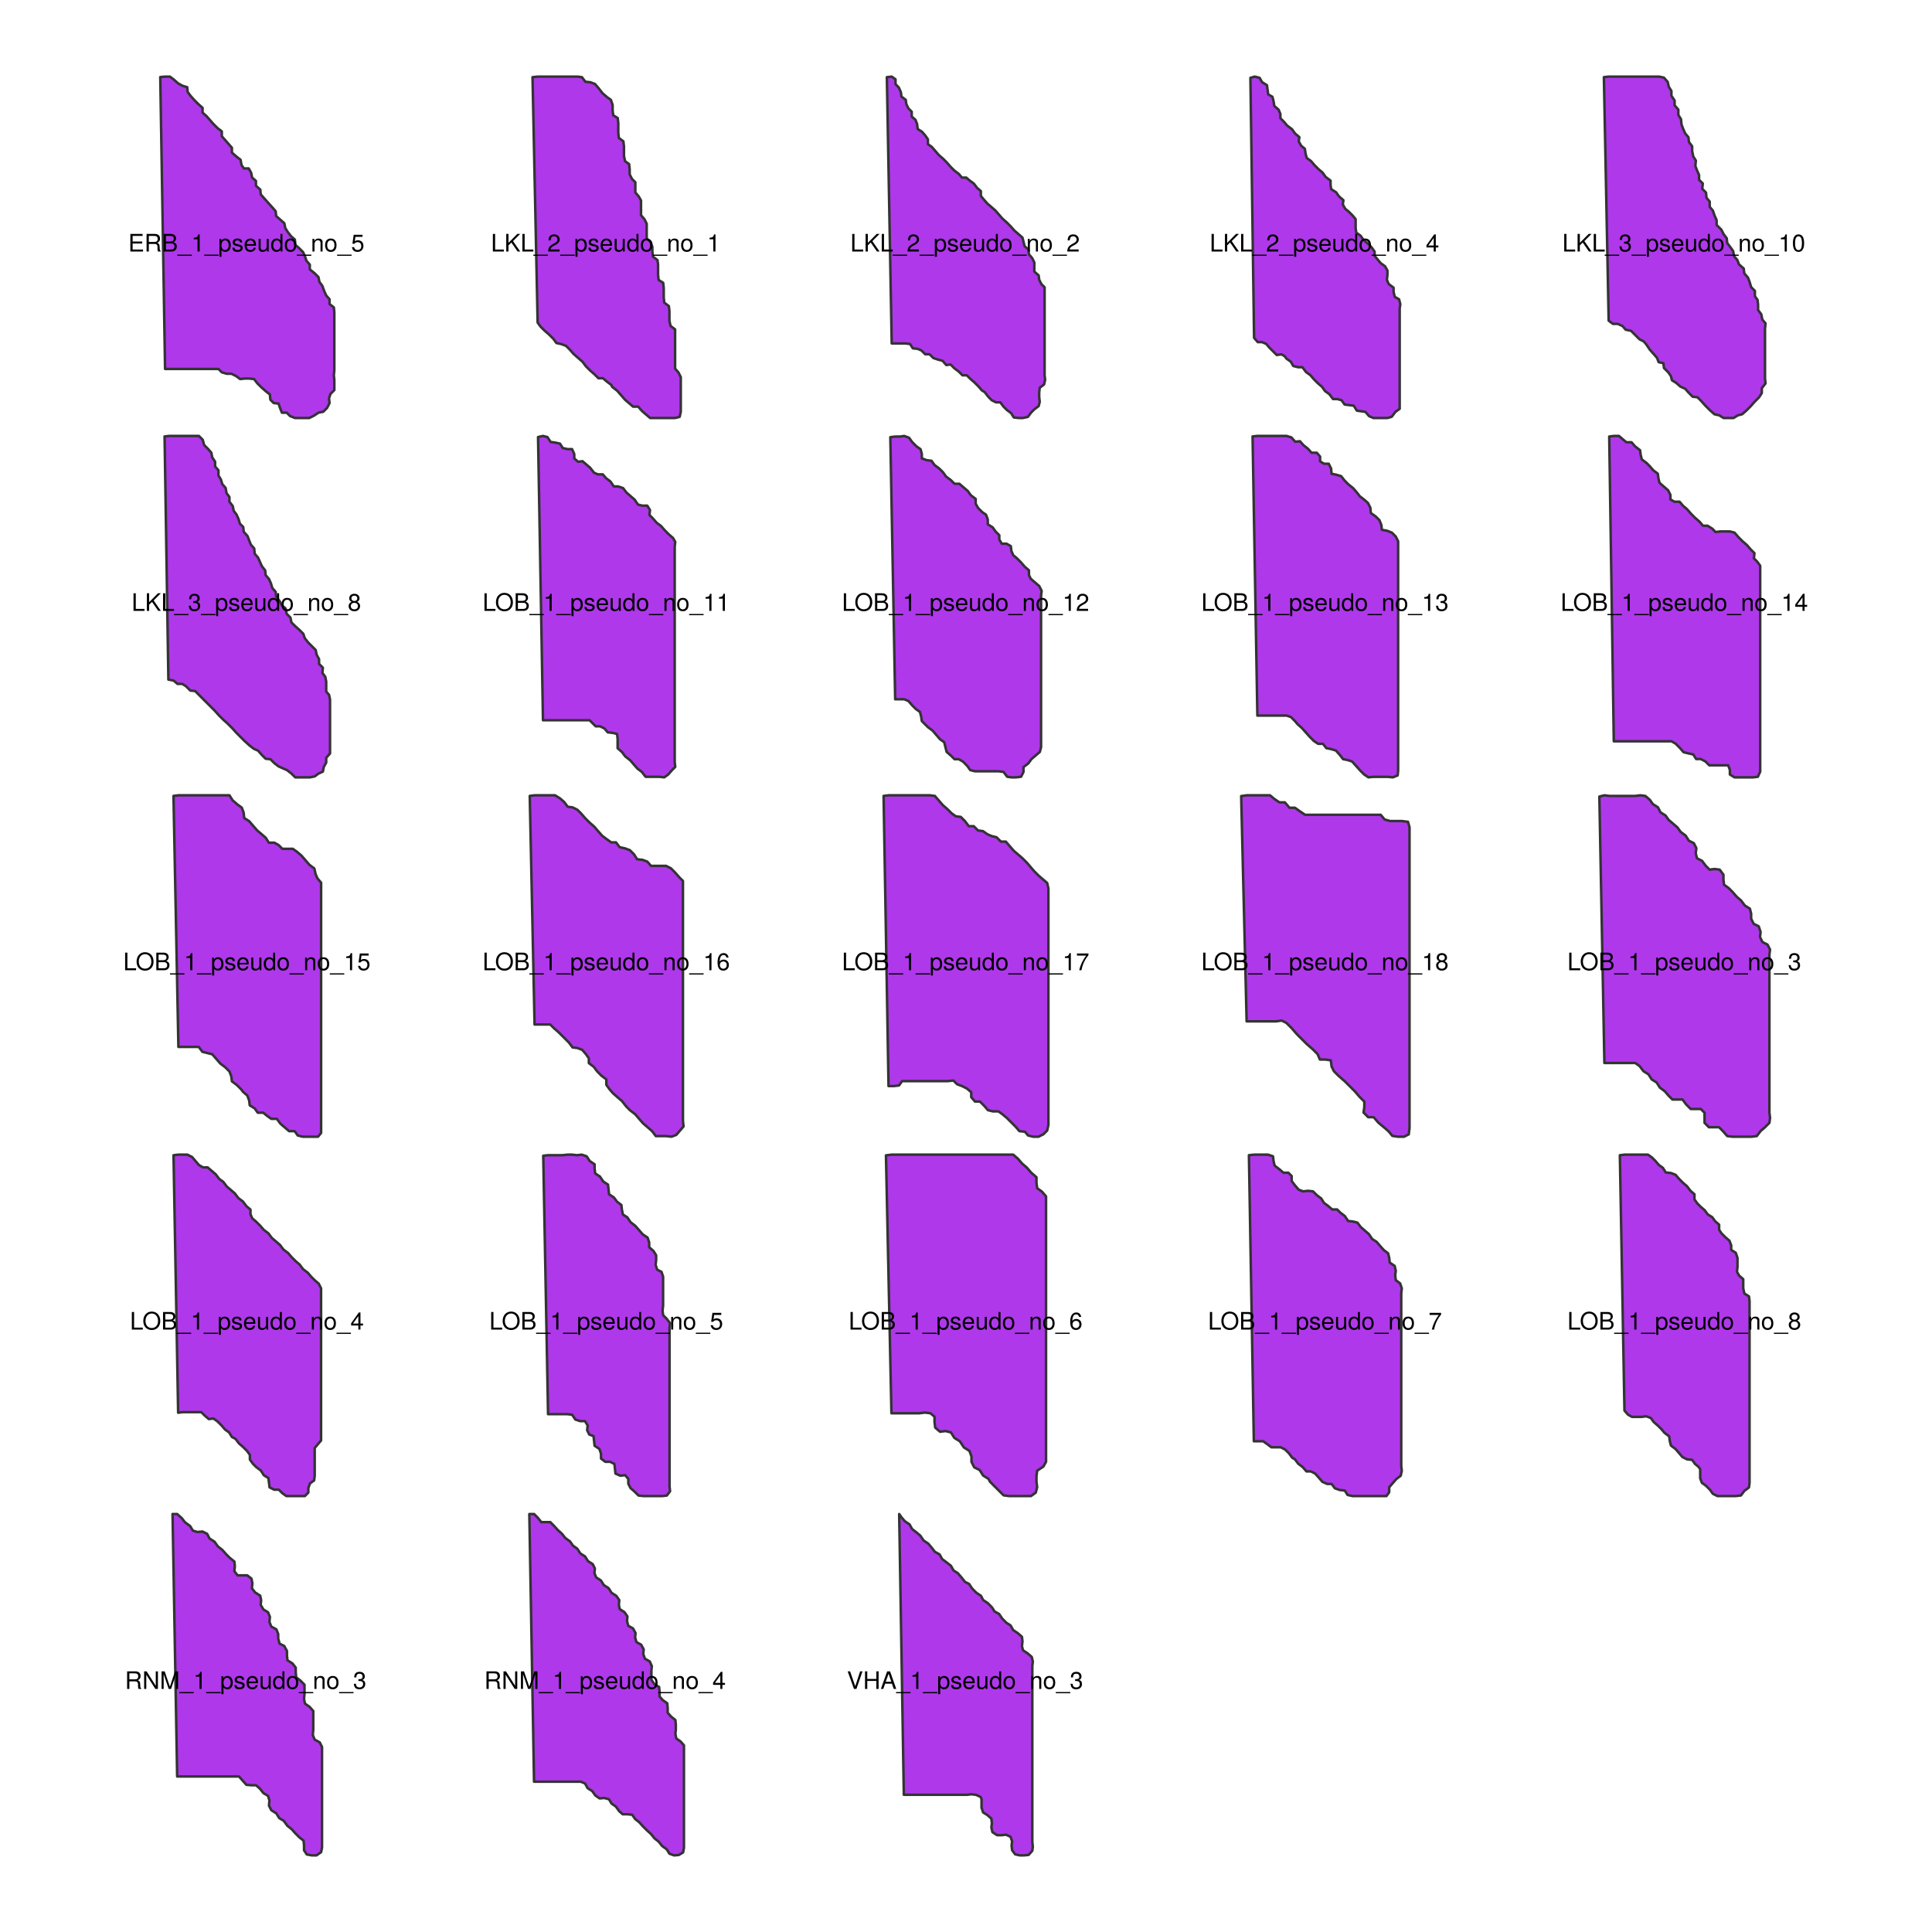 <?xml version="1.0" encoding="UTF-8"?>
<svg xmlns="http://www.w3.org/2000/svg" xmlns:xlink="http://www.w3.org/1999/xlink" width="576pt" height="576pt" viewBox="0 0 576 576" version="1.1">
<defs>
<g>
<symbol overflow="visible" id="glyph0-0">
<path style="stroke:none;" d=""/>
</symbol>
<symbol overflow="visible" id="glyph0-1">
<path style="stroke:none;" d="M 4.422 0 L 4.422 -0.594 L 1.312 -0.594 L 1.312 -2.391 L 4.172 -2.391 L 4.172 -2.984 L 1.312 -2.984 L 1.312 -4.656 L 4.281 -4.656 L 4.281 -5.25 L 0.641 -5.25 L 0.641 0 Z M 4.422 0 "/>
</symbol>
<symbol overflow="visible" id="glyph0-2">
<path style="stroke:none;" d="M 4.891 0 L 4.891 -0.172 C 4.641 -0.344 4.578 -0.531 4.578 -1.219 C 4.562 -2.094 4.438 -2.344 3.859 -2.594 C 4.453 -2.875 4.688 -3.25 4.688 -3.844 C 4.688 -4.75 4.125 -5.25 3.094 -5.25 L 0.672 -5.25 L 0.672 0 L 1.344 0 L 1.344 -2.266 L 3.062 -2.266 C 3.656 -2.266 3.938 -1.969 3.938 -1.328 L 3.922 -0.859 C 3.922 -0.531 3.984 -0.219 4.078 0 Z M 3.984 -3.75 C 3.984 -3.141 3.672 -2.859 2.953 -2.859 L 1.344 -2.859 L 1.344 -4.656 L 2.953 -4.656 C 3.703 -4.656 3.984 -4.344 3.984 -3.75 Z M 3.984 -3.75 "/>
</symbol>
<symbol overflow="visible" id="glyph0-3">
<path style="stroke:none;" d="M 4.484 -1.5 C 4.484 -2.125 4.203 -2.516 3.531 -2.766 C 4 -3 4.25 -3.391 4.25 -3.922 C 4.25 -4.688 3.688 -5.25 2.703 -5.25 L 0.562 -5.25 L 0.562 0 L 2.938 0 C 3.875 0 4.484 -0.641 4.484 -1.5 Z M 3.594 -3.828 C 3.594 -3.297 3.281 -2.984 2.531 -2.984 L 1.234 -2.984 L 1.234 -4.656 L 2.531 -4.656 C 3.281 -4.656 3.594 -4.359 3.594 -3.828 Z M 3.812 -1.484 C 3.812 -0.984 3.516 -0.594 2.875 -0.594 L 1.234 -0.594 L 1.234 -2.406 L 2.875 -2.406 C 3.516 -2.406 3.812 -2 3.812 -1.484 Z M 3.812 -1.484 "/>
</symbol>
<symbol overflow="visible" id="glyph0-4">
<path style="stroke:none;" d="M 4.156 1.281 L 4.156 0.922 L -0.156 0.922 L -0.156 1.281 Z M 4.156 1.281 "/>
</symbol>
<symbol overflow="visible" id="glyph0-5">
<path style="stroke:none;" d="M 2.5 0 L 2.5 -5.109 L 2.078 -5.109 C 1.859 -4.328 1.719 -4.219 0.734 -4.094 L 0.734 -3.641 L 1.859 -3.641 L 1.859 0 Z M 2.5 0 "/>
</symbol>
<symbol overflow="visible" id="glyph0-6">
<path style="stroke:none;" d="M 3.766 -1.844 C 3.766 -3.125 3.141 -3.875 2.141 -3.875 C 1.641 -3.875 1.219 -3.656 0.938 -3.203 L 0.938 -3.781 L 0.391 -3.781 L 0.391 1.562 L 1 1.562 L 1 -0.453 C 1.312 -0.062 1.656 0.109 2.156 0.109 C 3.125 0.109 3.766 -0.641 3.766 -1.844 Z M 3.141 -1.859 C 3.141 -1.016 2.703 -0.453 2.047 -0.453 C 1.406 -0.453 1 -0.969 1 -1.859 C 1 -2.75 1.406 -3.328 2.047 -3.328 C 2.703 -3.328 3.141 -2.766 3.141 -1.859 Z M 3.141 -1.859 "/>
</symbol>
<symbol overflow="visible" id="glyph0-7">
<path style="stroke:none;" d="M 3.312 -1.062 C 3.312 -1.625 2.984 -1.906 2.234 -2.078 L 1.656 -2.219 C 1.172 -2.328 0.969 -2.5 0.969 -2.766 C 0.969 -3.109 1.281 -3.328 1.766 -3.328 C 2.25 -3.328 2.5 -3.125 2.516 -2.719 L 3.156 -2.719 C 3.141 -3.469 2.656 -3.875 1.781 -3.875 C 0.906 -3.875 0.344 -3.422 0.344 -2.734 C 0.344 -2.141 0.641 -1.859 1.531 -1.641 L 2.094 -1.5 C 2.516 -1.406 2.672 -1.281 2.672 -1.016 C 2.672 -0.656 2.328 -0.453 1.797 -0.453 C 1.266 -0.453 0.953 -0.578 0.875 -1.156 L 0.25 -1.156 C 0.281 -0.281 0.766 0.109 1.75 0.109 C 2.703 0.109 3.312 -0.328 3.312 -1.062 Z M 3.312 -1.062 "/>
</symbol>
<symbol overflow="visible" id="glyph0-8">
<path style="stroke:none;" d="M 3.688 -1.719 C 3.688 -2.266 3.656 -2.609 3.547 -2.891 C 3.297 -3.516 2.719 -3.875 2.016 -3.875 C 0.969 -3.875 0.281 -3.109 0.281 -1.859 C 0.281 -0.625 0.938 0.109 2 0.109 C 2.859 0.109 3.469 -0.375 3.609 -1.141 L 3.016 -1.141 C 2.844 -0.641 2.5 -0.453 2.031 -0.453 C 1.391 -0.453 0.922 -0.844 0.922 -1.719 Z M 3.047 -2.25 C 3.047 -2.25 3.047 -2.219 3.047 -2.203 L 0.922 -2.203 C 0.984 -2.875 1.406 -3.328 2.016 -3.328 C 2.594 -3.328 3.047 -2.844 3.047 -2.25 Z M 3.047 -2.25 "/>
</symbol>
<symbol overflow="visible" id="glyph0-9">
<path style="stroke:none;" d="M 3.469 0 L 3.469 -3.781 L 2.875 -3.781 L 2.875 -1.688 C 2.875 -0.922 2.469 -0.422 1.844 -0.422 C 1.375 -0.422 1.062 -0.703 1.062 -1.156 L 1.062 -3.781 L 0.469 -3.781 L 0.469 -0.922 C 0.469 -0.297 0.938 0.109 1.672 0.109 C 2.219 0.109 2.578 -0.094 2.938 -0.578 L 2.938 0 Z M 3.469 0 "/>
</symbol>
<symbol overflow="visible" id="glyph0-10">
<path style="stroke:none;" d="M 3.562 0 L 3.562 -5.25 L 2.969 -5.25 L 2.969 -3.297 C 2.719 -3.688 2.312 -3.875 1.812 -3.875 C 0.828 -3.875 0.188 -3.125 0.188 -1.922 C 0.188 -0.641 0.812 0.109 1.828 0.109 C 2.344 0.109 2.703 -0.094 3.031 -0.547 L 3.031 0 Z M 2.969 -1.875 C 2.969 -1 2.547 -0.453 1.922 -0.453 C 1.25 -0.453 0.812 -1.016 0.812 -1.891 C 0.812 -2.766 1.25 -3.328 1.906 -3.328 C 2.562 -3.328 2.969 -2.75 2.969 -1.875 Z M 2.969 -1.875 "/>
</symbol>
<symbol overflow="visible" id="glyph0-11">
<path style="stroke:none;" d="M 3.672 -1.859 C 3.672 -3.156 3.047 -3.875 1.953 -3.875 C 0.906 -3.875 0.266 -3.156 0.266 -1.891 C 0.266 -0.625 0.891 0.109 1.969 0.109 C 3.031 0.109 3.672 -0.625 3.672 -1.859 Z M 3.047 -1.859 C 3.047 -0.984 2.625 -0.453 1.969 -0.453 C 1.297 -0.453 0.891 -0.969 0.891 -1.891 C 0.891 -2.797 1.297 -3.328 1.969 -3.328 C 2.641 -3.328 3.047 -2.797 3.047 -1.859 Z M 3.047 -1.859 "/>
</symbol>
<symbol overflow="visible" id="glyph0-12">
<path style="stroke:none;" d="M 3.516 0 L 3.516 -2.859 C 3.516 -3.484 3.047 -3.875 2.312 -3.875 C 1.75 -3.875 1.391 -3.672 1.062 -3.141 L 1.062 -3.781 L 0.5 -3.781 L 0.5 0 L 1.109 0 L 1.109 -2.078 C 1.109 -2.859 1.516 -3.359 2.125 -3.359 C 2.609 -3.359 2.906 -3.062 2.906 -2.609 L 2.906 0 Z M 3.516 0 "/>
</symbol>
<symbol overflow="visible" id="glyph0-13">
<path style="stroke:none;" d="M 3.688 -1.688 C 3.688 -2.703 3.031 -3.359 2.047 -3.359 C 1.688 -3.359 1.391 -3.266 1.109 -3.047 L 1.297 -4.375 L 3.422 -4.375 L 3.422 -5 L 0.797 -5 L 0.406 -2.328 L 1 -2.328 C 1.297 -2.672 1.531 -2.797 1.938 -2.797 C 2.609 -2.797 3.047 -2.359 3.047 -1.609 C 3.047 -0.875 2.625 -0.453 1.938 -0.453 C 1.375 -0.453 1.031 -0.734 0.891 -1.312 L 0.25 -1.312 C 0.469 -0.297 1.031 0.109 1.938 0.109 C 2.969 0.109 3.688 -0.609 3.688 -1.688 Z M 3.688 -1.688 "/>
</symbol>
<symbol overflow="visible" id="glyph0-14">
<path style="stroke:none;" d="M 3.844 0 L 3.844 -0.594 L 1.25 -0.594 L 1.25 -5.25 L 0.578 -5.25 L 0.578 0 Z M 3.844 0 "/>
</symbol>
<symbol overflow="visible" id="glyph0-15">
<path style="stroke:none;" d="M 4.734 0 L 2.578 -3.109 L 4.719 -5.25 L 3.859 -5.25 L 1.234 -2.594 L 1.234 -5.25 L 0.562 -5.25 L 0.562 0 L 1.234 0 L 1.234 -1.844 L 2.094 -2.688 L 3.953 0 Z M 4.734 0 "/>
</symbol>
<symbol overflow="visible" id="glyph0-16">
<path style="stroke:none;" d="M 3.688 -3.609 C 3.688 -4.469 3.016 -5.109 2.047 -5.109 C 1 -5.109 0.391 -4.578 0.359 -3.328 L 1 -3.328 C 1.047 -4.188 1.391 -4.547 2.031 -4.547 C 2.594 -4.547 3.031 -4.141 3.031 -3.594 C 3.031 -3.188 2.797 -2.844 2.344 -2.578 L 1.672 -2.219 C 0.609 -1.609 0.297 -1.125 0.25 0 L 3.641 0 L 3.641 -0.625 L 0.953 -0.625 C 1.016 -1.047 1.25 -1.312 1.875 -1.672 L 2.594 -2.062 C 3.312 -2.453 3.688 -2.984 3.688 -3.609 Z M 3.688 -3.609 "/>
</symbol>
<symbol overflow="visible" id="glyph0-17">
<path style="stroke:none;" d="M 3.75 -1.219 L 3.75 -1.797 L 2.984 -1.797 L 2.984 -5.109 L 2.516 -5.109 L 0.203 -1.891 L 0.203 -1.219 L 2.359 -1.219 L 2.359 0 L 2.984 0 L 2.984 -1.219 Z M 2.359 -1.797 L 0.75 -1.797 L 2.359 -4.031 Z M 2.359 -1.797 "/>
</symbol>
<symbol overflow="visible" id="glyph0-18">
<path style="stroke:none;" d="M 3.641 -1.484 C 3.641 -2.109 3.391 -2.469 2.781 -2.672 C 3.25 -2.859 3.5 -3.188 3.5 -3.703 C 3.5 -4.578 2.906 -5.109 1.938 -5.109 C 0.906 -5.109 0.359 -4.547 0.344 -3.453 L 0.969 -3.453 C 0.984 -4.219 1.297 -4.547 1.938 -4.547 C 2.5 -4.547 2.844 -4.219 2.844 -3.688 C 2.844 -3.141 2.609 -2.906 1.594 -2.906 L 1.594 -2.375 L 1.938 -2.375 C 2.641 -2.375 3 -2.047 3 -1.484 C 3 -0.828 2.594 -0.453 1.938 -0.453 C 1.25 -0.453 0.906 -0.797 0.859 -1.547 L 0.234 -1.547 C 0.312 -0.406 0.875 0.109 1.922 0.109 C 2.969 0.109 3.641 -0.516 3.641 -1.484 Z M 3.641 -1.484 "/>
</symbol>
<symbol overflow="visible" id="glyph0-19">
<path style="stroke:none;" d="M 3.656 -2.453 C 3.656 -4.234 3.094 -5.109 1.984 -5.109 C 0.875 -5.109 0.312 -4.219 0.312 -2.5 C 0.312 -0.781 0.891 0.109 1.984 0.109 C 3.062 0.109 3.656 -0.781 3.656 -2.453 Z M 3 -2.516 C 3 -1.062 2.672 -0.422 1.969 -0.422 C 1.297 -0.422 0.953 -1.094 0.953 -2.5 C 0.953 -3.891 1.297 -4.547 1.984 -4.547 C 2.672 -4.547 3 -3.875 3 -2.516 Z M 3 -2.516 "/>
</symbol>
<symbol overflow="visible" id="glyph0-20">
<path style="stroke:none;" d="M 3.688 -1.438 C 3.688 -2.016 3.406 -2.406 2.812 -2.688 C 3.344 -3 3.516 -3.266 3.516 -3.75 C 3.516 -4.547 2.891 -5.109 1.984 -5.109 C 1.078 -5.109 0.453 -4.547 0.453 -3.75 C 0.453 -3.266 0.625 -3.016 1.141 -2.688 C 0.547 -2.406 0.266 -2.016 0.266 -1.453 C 0.266 -0.516 0.969 0.109 1.984 0.109 C 2.984 0.109 3.688 -0.516 3.688 -1.438 Z M 2.859 -3.734 C 2.859 -3.25 2.516 -2.938 1.984 -2.938 C 1.453 -2.938 1.094 -3.25 1.094 -3.734 C 1.094 -4.234 1.453 -4.547 1.984 -4.547 C 2.516 -4.547 2.859 -4.234 2.859 -3.734 Z M 3.047 -1.438 C 3.047 -0.828 2.609 -0.453 1.969 -0.453 C 1.344 -0.453 0.922 -0.828 0.922 -1.438 C 0.922 -2.031 1.344 -2.406 1.984 -2.406 C 2.609 -2.406 3.047 -2.031 3.047 -1.438 Z M 3.047 -1.438 "/>
</symbol>
<symbol overflow="visible" id="glyph0-21">
<path style="stroke:none;" d="M 5.344 -2.547 C 5.344 -4.234 4.344 -5.375 2.797 -5.375 C 1.297 -5.375 0.281 -4.234 0.281 -2.578 C 0.281 -0.938 1.297 0.125 2.812 0.125 C 4.344 0.125 5.344 -1 5.344 -2.547 Z M 4.672 -2.562 C 4.672 -1.297 3.922 -0.469 2.812 -0.469 C 1.688 -0.469 0.938 -1.297 0.938 -2.578 C 0.938 -3.875 1.688 -4.797 2.797 -4.797 C 3.938 -4.797 4.672 -3.875 4.672 -2.562 Z M 4.672 -2.562 "/>
</symbol>
<symbol overflow="visible" id="glyph0-22">
<path style="stroke:none;" d="M 3.688 -1.578 C 3.688 -2.531 3.047 -3.172 2.125 -3.172 C 1.625 -3.172 1.234 -2.984 0.953 -2.609 C 0.969 -3.859 1.375 -4.547 2.094 -4.547 C 2.547 -4.547 2.859 -4.266 2.953 -3.781 L 3.594 -3.781 C 3.469 -4.609 2.922 -5.109 2.141 -5.109 C 0.953 -5.109 0.312 -4.109 0.312 -2.328 C 0.312 -0.734 0.859 0.109 2.031 0.109 C 3 0.109 3.688 -0.578 3.688 -1.578 Z M 3.047 -1.531 C 3.047 -0.891 2.609 -0.453 2.031 -0.453 C 1.438 -0.453 1 -0.922 1 -1.562 C 1 -2.203 1.422 -2.609 2.047 -2.609 C 2.672 -2.609 3.047 -2.219 3.047 -1.531 Z M 3.047 -1.531 "/>
</symbol>
<symbol overflow="visible" id="glyph0-23">
<path style="stroke:none;" d="M 3.75 -4.469 L 3.75 -5 L 0.328 -5 L 0.328 -4.375 L 3.094 -4.375 C 2.078 -3.094 1.359 -1.594 1 0 L 1.672 0 C 1.953 -1.656 2.672 -3.188 3.75 -4.469 Z M 3.75 -4.469 "/>
</symbol>
<symbol overflow="visible" id="glyph0-24">
<path style="stroke:none;" d="M 4.656 0 L 4.656 -5.25 L 4.016 -5.25 L 4.016 -0.953 L 1.281 -5.25 L 0.547 -5.25 L 0.547 0 L 1.188 0 L 1.188 -4.25 L 3.891 0 Z M 4.656 0 "/>
</symbol>
<symbol overflow="visible" id="glyph0-25">
<path style="stroke:none;" d="M 5.484 0 L 5.484 -5.25 L 4.547 -5.25 L 3.031 -0.672 L 1.469 -5.25 L 0.547 -5.25 L 0.547 0 L 1.172 0 L 1.172 -4.406 L 2.672 0 L 3.375 0 L 4.844 -4.406 L 4.844 0 Z M 5.484 0 "/>
</symbol>
<symbol overflow="visible" id="glyph0-26">
<path style="stroke:none;" d="M 4.641 -5.25 L 3.938 -5.25 L 2.484 -0.812 L 0.938 -5.25 L 0.219 -5.25 L 2.109 0 L 2.828 0 Z M 4.641 -5.25 "/>
</symbol>
<symbol overflow="visible" id="glyph0-27">
<path style="stroke:none;" d="M 4.641 0 L 4.641 -5.25 L 3.969 -5.25 L 3.969 -2.984 L 1.266 -2.984 L 1.266 -5.25 L 0.594 -5.25 L 0.594 0 L 1.266 0 L 1.266 -2.391 L 3.969 -2.391 L 3.969 0 Z M 4.641 0 "/>
</symbol>
<symbol overflow="visible" id="glyph0-28">
<path style="stroke:none;" d="M 4.703 0 L 2.859 -5.25 L 2 -5.25 L 0.125 0 L 0.828 0 L 1.391 -1.578 L 3.422 -1.578 L 3.953 0 Z M 3.234 -2.141 L 1.562 -2.141 L 2.422 -4.531 Z M 3.234 -2.141 "/>
</symbol>
</g>
</defs>
<g id="surface32387">
<rect x="0" y="0" width="576" height="576" style="fill:rgb(100%,100%,100%);fill-opacity:1;stroke:none;"/>
<path style="fill-rule:nonzero;fill:rgb(68.627%,21.961%,92.157%);fill-opacity:1;stroke-width:0.75;stroke-linecap:round;stroke-linejoin:round;stroke:rgb(20%,20%,20%);stroke-opacity:1;stroke-miterlimit:10;" d="M 47.781 22.98 L 49.215 22.84 L 50.648 22.84 L 51.797 23.699 L 53.086 24.844 L 54.375 25.562 L 55.809 25.992 L 55.953 27.426 L 56.812 28.574 L 57.961 29.863 L 59.105 31.008 L 60.395 32.156 L 60.395 33.59 L 61.543 34.594 L 62.547 35.738 L 63.551 36.887 L 64.84 38.176 L 66.129 39.18 L 66.129 40.613 L 67.133 41.762 L 68.137 42.906 L 69.141 44.055 L 69.141 45.488 L 70.43 46.633 L 71.723 47.637 L 72.008 49.215 L 72.723 50.219 L 74.156 50.219 L 74.875 51.508 L 75.16 52.941 L 76.309 53.945 L 76.309 55.379 L 77.598 56.527 L 77.742 57.961 L 78.746 59.105 L 79.891 60.395 L 81.184 61.828 L 82.188 62.977 L 82.328 64.41 L 83.477 65.414 L 84.766 66.559 L 85.051 67.992 L 85.77 69.141 L 86.773 70.43 L 87.918 71.434 L 88.062 73.012 L 89.211 74.016 L 90.355 75.16 L 90.93 76.453 L 91.359 77.742 L 92.363 78.887 L 92.363 80.32 L 93.797 81.469 L 94.945 82.617 L 95.23 84.051 L 96.09 85.195 L 96.664 86.773 L 97.238 88.062 L 98.242 89.211 L 98.242 90.645 L 99.531 91.648 L 99.676 93.082 L 99.676 110.426 L 99.531 111.859 L 99.676 113.293 L 99.676 116.305 L 98.527 117.449 L 98.098 118.738 L 98.242 120.172 L 97.523 121.605 L 96.379 122.754 L 94.945 123.039 L 93.652 123.902 L 92.219 124.617 L 87.918 124.617 L 86.484 124.043 L 85.484 123.039 L 84.051 123.039 L 83.477 121.605 L 83.047 120.316 L 81.613 120.172 L 80.609 119.172 L 80.465 117.594 L 79.176 116.59 L 77.887 115.441 L 76.738 114.297 L 75.734 113.008 L 74.301 112.863 L 73.012 112.863 L 71.578 113.008 L 70.43 112.145 L 68.996 111.43 L 67.562 111.43 L 66.129 111 L 65.125 109.996 L 49.215 109.996 Z M 47.781 22.98 "/>
<path style="fill-rule:nonzero;fill:rgb(68.627%,21.961%,92.157%);fill-opacity:1;stroke-width:0.75;stroke-linecap:round;stroke-linejoin:round;stroke:rgb(20%,20%,20%);stroke-opacity:1;stroke-miterlimit:10;" d="M 158.766 23.008 L 160.289 22.84 L 172.141 22.84 L 173.496 23.008 L 174.512 24.363 L 176.039 24.531 L 177.391 25.039 L 178.41 26.227 L 179.594 27.75 L 180.949 28.934 L 182.133 29.781 L 182.641 31.305 L 182.641 32.828 L 182.812 34.355 L 184.168 35.199 L 184.336 36.727 L 184.336 39.605 L 184.504 41.129 L 185.859 42.145 L 186.027 43.668 L 186.027 46.547 L 186.367 48.07 L 187.555 48.918 L 187.723 50.441 L 187.723 51.965 L 188.398 53.32 L 189.418 54.336 L 189.418 57.387 L 190.434 58.57 L 191.109 59.758 L 191.109 64.16 L 192.125 65.344 L 192.805 66.699 L 192.805 71.102 L 193.988 72.121 L 194.496 73.645 L 194.496 75 L 194.664 76.523 L 196.02 77.539 L 196.191 78.895 L 196.191 81.941 L 196.359 83.465 L 197.715 84.312 L 197.883 85.836 L 197.883 88.715 L 198.055 90.238 L 199.406 91.254 L 199.578 92.781 L 199.578 95.66 L 199.914 97.184 L 201.27 98.199 L 201.27 109.883 L 202.285 111.07 L 202.965 112.426 L 202.965 122.754 L 202.625 124.277 L 201.27 124.617 L 193.82 124.617 L 192.633 123.602 L 191.449 122.586 L 190.262 121.23 L 188.738 121.23 L 187.555 120.215 L 186.367 119.199 L 185.184 117.844 L 183.996 116.488 L 182.473 115.305 L 182.305 114.797 L 180.949 113.777 L 179.762 112.762 L 178.41 112.762 L 177.223 111.578 L 175.867 110.391 L 174.684 109.207 L 173.668 107.852 L 172.312 106.668 L 170.957 105.48 L 169.941 104.297 L 168.754 103.109 L 167.402 102.602 L 165.875 102.262 L 165.031 101.078 L 163.676 99.723 L 162.32 98.539 L 161.133 97.352 L 160.289 96.168 Z M 158.766 23.008 "/>
<path style="fill-rule:nonzero;fill:rgb(68.627%,21.961%,92.157%);fill-opacity:1;stroke-width:0.75;stroke-linecap:round;stroke-linejoin:round;stroke:rgb(20%,20%,20%);stroke-opacity:1;stroke-miterlimit:10;" d="M 264.406 23 L 265.855 22.84 L 266.984 23.645 L 266.984 25.094 L 267.949 26.059 L 268.594 27.508 L 268.754 28.797 L 270.043 29.762 L 270.203 31.051 L 270.848 32.34 L 271.816 33.305 L 271.816 34.754 L 272.941 35.723 L 273.426 37.012 L 273.586 38.461 L 274.875 39.266 L 275.84 40.391 L 276.645 41.52 L 276.645 42.969 L 277.773 43.773 L 278.902 45.062 L 279.867 46.191 L 281.156 47.316 L 282.281 48.445 L 283.41 49.734 L 284.539 50.859 L 285.824 51.824 L 286.793 52.953 L 288.082 52.953 L 289.207 53.918 L 290.336 54.727 L 291.301 56.012 L 292.43 56.98 L 292.43 58.43 L 293.234 59.395 L 294.359 60.684 L 295.488 61.648 L 296.777 62.777 L 297.902 64.066 L 298.871 65.191 L 300.16 66.32 L 301.285 67.449 L 302.414 68.734 L 303.539 69.703 L 304.828 70.828 L 305.152 72.117 L 305.473 73.406 L 306.602 74.371 L 306.762 75.82 L 307.727 76.949 L 308.371 78.238 L 308.371 80.977 L 309.66 82.102 L 309.82 83.391 L 310.465 84.68 L 311.434 85.645 L 311.434 111.895 L 311.594 113.184 L 311.27 114.633 L 309.98 115.598 L 309.82 117.047 L 309.82 118.336 L 309.98 119.785 L 309.66 121.074 L 308.371 122.039 L 307.406 123.008 L 306.438 124.297 L 304.988 124.617 L 303.703 124.617 L 302.254 124.457 L 301.445 123.168 L 300.16 122.203 L 299.191 121.234 L 298.227 119.949 L 296.938 119.949 L 295.648 119.305 L 294.684 118.336 L 293.555 116.887 L 292.75 116.406 L 291.785 115.277 L 290.496 113.988 L 289.367 113.023 L 288.242 111.895 L 286.953 111.895 L 285.824 110.77 L 284.539 109.801 L 283.41 108.676 L 282.121 108.836 L 280.996 107.547 L 279.707 107.227 L 278.258 106.742 L 277.129 105.613 L 275.84 105.613 L 274.715 104.488 L 273.586 104.004 L 272.137 103.844 L 271.332 102.555 L 269.883 102.395 L 265.855 102.395 Z M 264.406 23 "/>
<path style="fill-rule:nonzero;fill:rgb(68.627%,21.961%,92.157%);fill-opacity:1;stroke-width:0.75;stroke-linecap:round;stroke-linejoin:round;stroke:rgb(20%,20%,20%);stroke-opacity:1;stroke-miterlimit:10;" d="M 372.793 23.203 L 374.07 22.84 L 375.527 23.203 L 376.258 24.48 L 377.719 25.391 L 377.898 26.668 L 378.082 28.129 L 379.359 28.859 L 379.723 30.316 L 379.906 31.594 L 381.184 32.688 L 381.73 33.965 L 381.73 35.242 L 382.824 36.336 L 383.734 37.43 L 385.195 38.523 L 386.105 39.801 L 387.383 40.895 L 387.203 42.172 L 387.93 43.449 L 389.027 44.363 L 389.207 45.637 L 389.574 47.098 L 390.848 48.008 L 391.945 49.285 L 393.039 50.379 L 394.316 51.477 L 395.227 52.754 L 396.688 53.848 L 396.688 55.125 L 396.867 56.398 L 398.328 57.312 L 399.238 58.59 L 400.516 59.684 L 400.336 60.961 L 401.062 62.238 L 402.16 63.148 L 403.254 64.242 L 404.164 65.336 L 404.164 68.074 L 404.348 69.352 L 405.625 70.262 L 406.535 71.539 L 407.812 72.633 L 408.906 73.727 L 409.82 75.004 L 409.82 76.281 L 410.73 77.375 L 411.645 78.469 L 412.922 79.383 L 413.648 80.66 L 413.648 81.938 L 413.469 83.395 L 414.016 84.672 L 415.473 85.766 L 415.473 87.043 L 415.84 88.504 L 417.113 89.23 L 417.48 90.691 L 417.297 91.969 L 417.297 121.883 L 416.02 122.793 L 414.926 124.254 L 413.648 124.617 L 409.453 124.617 L 408.176 124.07 L 407.082 122.793 L 405.805 122.609 L 404.531 122.43 L 403.617 120.969 L 402.34 120.789 L 400.883 120.605 L 399.969 119.328 L 398.691 118.965 L 397.414 118.965 L 396.32 117.504 L 395.043 116.594 L 394.133 115.316 L 392.855 114.223 L 391.762 113.125 L 390.668 111.848 L 389.391 110.938 L 388.297 109.477 L 387.02 109.477 L 385.559 109.113 L 384.832 107.836 L 383.555 106.926 L 383.008 106.195 L 382.094 105.648 L 380.637 105.832 L 378.445 103.641 L 377.535 102.547 L 376.258 102 L 374.98 102 L 373.887 100.723 Z M 372.793 23.203 "/>
<path style="fill-rule:nonzero;fill:rgb(68.627%,21.961%,92.157%);fill-opacity:1;stroke-width:0.75;stroke-linecap:round;stroke-linejoin:round;stroke:rgb(20%,20%,20%);stroke-opacity:1;stroke-miterlimit:10;" d="M 478.176 22.996 L 479.602 22.84 L 494.664 22.84 L 496.09 23.156 L 497.199 24.422 L 497.516 25.852 L 498.309 27.117 L 498.309 28.547 L 499.262 29.973 L 499.262 31.398 L 500.371 32.668 L 500.371 34.254 L 501.164 35.52 L 501.32 37.105 L 501.797 38.375 L 502.43 39.801 L 503.383 40.91 L 503.539 42.34 L 504.492 43.605 L 504.492 45.035 L 504.809 46.617 L 505.602 47.887 L 505.441 49.473 L 505.918 50.742 L 506.551 52.168 L 506.551 53.594 L 507.664 54.703 L 507.504 56.289 L 508.613 57.398 L 508.773 58.984 L 509.723 60.094 L 509.723 61.68 L 510.676 62.789 L 511.148 64.215 L 511.785 65.645 L 511.785 67.07 L 513.211 68.496 L 513.844 69.766 L 514.797 71.031 L 514.953 72.461 L 515.906 73.727 L 516.699 74.836 L 517.016 76.422 L 517.969 77.531 L 518.441 78.801 L 519.871 80.07 L 520.027 81.496 L 521.137 82.766 L 521.613 84.031 L 522.09 85.617 L 523.199 86.727 L 523.199 88.312 L 523.992 89.422 L 524.148 90.852 L 524.148 92.434 L 525.102 93.703 L 525.418 95.289 L 526.371 96.398 L 526.211 97.984 L 526.211 112.887 L 526.371 114.312 L 525.258 115.738 L 525.258 117.168 L 524.469 118.434 L 523.199 119.703 L 521.93 121.129 L 520.66 122.398 L 519.395 123.508 L 518.125 123.824 L 516.855 124.617 L 513.844 124.617 L 512.578 123.824 L 511.148 123.508 L 509.723 122.238 L 508.453 120.973 L 507.188 119.543 L 506.078 118.434 L 504.648 118.277 L 503.383 117.008 L 502.43 115.898 L 501.004 115.266 L 499.734 114.156 L 498.469 113.363 L 498.148 112.094 L 497.359 110.984 L 496.09 109.715 L 495.93 108.289 L 494.504 107.973 L 494.027 106.703 L 492.918 105.434 L 491.809 104.168 L 490.859 102.738 L 490.066 101.789 L 488.797 101.156 L 487.371 99.727 L 486.262 98.617 L 484.676 98.301 L 483.723 97.191 L 482.297 96.559 L 480.871 96.559 L 479.602 95.605 Z M 478.176 22.996 "/>
<path style="fill-rule:nonzero;fill:rgb(68.627%,21.961%,92.157%);fill-opacity:1;stroke-width:0.75;stroke-linecap:round;stroke-linejoin:round;stroke:rgb(20%,20%,20%);stroke-opacity:1;stroke-miterlimit:10;" d="M 49.066 130.117 L 50.488 129.973 L 59.301 129.973 L 60.438 131.113 L 60.863 132.676 L 62 133.812 L 62.996 134.949 L 63.281 136.371 L 64.133 137.652 L 64.133 139.07 L 65.129 140.211 L 65.129 141.773 L 65.84 142.91 L 66.266 144.332 L 67.262 145.469 L 67.543 147.031 L 68.398 148.168 L 68.398 149.59 L 69.391 150.871 L 69.676 152.293 L 70.531 153.43 L 71.098 154.707 L 71.523 156.129 L 72.52 157.125 L 72.66 158.547 L 73.801 159.824 L 74.227 160.965 L 74.793 162.383 L 75.789 163.523 L 75.93 165.086 L 76.926 166.223 L 77.496 167.5 L 78.062 168.781 L 79.059 170.062 L 79.199 171.48 L 80.195 172.621 L 80.766 173.898 L 81.191 175.32 L 82.188 176.457 L 82.328 177.879 L 83.324 179.16 L 84.035 180.438 L 85.172 181.434 L 85.457 182.996 L 86.594 184.133 L 86.875 185.555 L 88.016 186.691 L 89.293 187.828 L 90.43 188.965 L 90.855 190.246 L 91.852 191.523 L 92.988 192.664 L 94.125 193.801 L 94.41 195.223 L 95.121 196.5 L 95.121 197.922 L 96.258 199.059 L 96.117 200.621 L 96.969 201.762 L 97.254 203.18 L 97.254 206.168 L 98.105 207.16 L 98.391 208.582 L 98.391 224.645 L 97.254 225.926 L 97.254 227.348 L 96.543 228.625 L 96.258 230.047 L 94.98 230.617 L 93.844 231.469 L 92.422 231.754 L 88.016 231.754 L 86.875 230.617 L 85.598 229.621 L 84.316 229.055 L 83.039 228.484 L 81.758 227.488 L 80.621 226.352 L 79.199 226.211 L 78.062 225.074 L 76.926 223.793 L 75.648 223.227 L 74.367 222.23 L 72.945 220.949 L 70.387 218.391 L 69.25 217.113 L 67.828 215.691 L 66.551 214.555 L 65.27 213.273 L 63.992 211.852 L 62.711 210.574 L 61.434 209.293 L 58.164 206.023 L 56.742 205.883 L 55.461 204.602 L 54.324 203.891 L 52.902 203.891 L 51.766 202.898 L 50.203 202.613 Z M 49.066 130.117 "/>
<path style="fill-rule:nonzero;fill:rgb(68.627%,21.961%,92.157%);fill-opacity:1;stroke-width:0.75;stroke-linecap:round;stroke-linejoin:round;stroke:rgb(20%,20%,20%);stroke-opacity:1;stroke-miterlimit:10;" d="M 160.41 130.301 L 161.883 129.973 L 163.191 130.301 L 164.172 131.773 L 165.484 131.938 L 166.957 132.266 L 167.773 133.574 L 169.246 133.902 L 170.555 133.902 L 171.211 135.375 L 171.211 136.684 L 172.355 137.664 L 173.664 137.5 L 174.809 138.484 L 175.953 139.465 L 177.102 140.938 L 178.246 141.43 L 179.719 141.43 L 180.699 142.574 L 182.008 143.555 L 182.992 145.027 L 184.301 145.027 L 185.773 145.52 L 186.754 146.828 L 188.062 147.973 L 189.211 148.957 L 190.191 150.43 L 191.5 150.754 L 192.973 150.754 L 193.789 152.066 L 193.629 153.539 L 194.609 154.52 L 195.754 155.828 L 197.062 156.809 L 198.211 158.117 L 199.355 159.266 L 200.664 160.41 L 201.316 161.555 L 201.156 163.027 L 201.156 227.172 L 201.316 228.645 L 200.336 229.625 L 199.191 230.934 L 198.047 231.754 L 196.574 231.59 L 192.48 231.59 L 191.336 230.117 L 190.027 229.137 L 188.883 227.828 L 187.898 226.68 L 186.426 225.535 L 185.445 224.227 L 184.137 223.082 L 184.137 220.301 L 183.973 218.828 L 182.664 218.5 L 181.191 218.336 L 180.211 217.191 L 178.902 216.535 L 177.59 216.535 L 176.773 215.719 L 175.793 214.734 L 161.883 214.734 Z M 160.41 130.301 "/>
<path style="fill-rule:nonzero;fill:rgb(68.627%,21.961%,92.157%);fill-opacity:1;stroke-width:0.75;stroke-linecap:round;stroke-linejoin:round;stroke:rgb(20%,20%,20%);stroke-opacity:1;stroke-miterlimit:10;" d="M 265.441 130.336 L 266.887 130.156 L 268.328 130.156 L 269.594 129.973 L 271.035 130.516 L 271.938 131.777 L 273.203 133.043 L 274.465 133.945 L 274.828 135.387 L 274.828 136.652 L 276.27 137.191 L 277.715 137.375 L 278.617 138.637 L 280.059 139.719 L 281.141 140.801 L 282.043 142.066 L 283.488 143.148 L 284.57 144.23 L 286.016 144.23 L 287.277 145.312 L 288.543 146.395 L 289.445 147.66 L 290.887 148.742 L 290.887 150.188 L 291.609 151.449 L 292.871 152.711 L 293.957 153.434 L 294.496 154.879 L 294.496 156.32 L 295.941 157.223 L 296.844 158.488 L 297.926 159.57 L 297.926 160.832 L 298.648 162.098 L 300.09 162.098 L 301.355 162.816 L 301.535 164.262 L 302.074 165.523 L 303.16 166.426 L 304.422 167.691 L 305.504 168.953 L 306.77 170.035 L 306.77 171.48 L 307.309 172.562 L 308.574 173.645 L 309.836 174.727 L 310.559 176.172 L 310.379 177.617 L 310.379 222.73 L 310.016 224.176 L 308.754 225.258 L 307.488 226.34 L 306.586 227.602 L 305.145 228.688 L 305.145 230.129 L 304.422 231.574 L 302.977 231.754 L 301.535 231.754 L 300.27 231.574 L 299.188 230.129 L 297.746 229.949 L 290.707 229.949 L 289.262 229.59 L 288.359 228.324 L 287.098 227.062 L 285.836 226.34 L 284.57 226.34 L 283.488 225.258 L 282.227 224.176 L 281.863 222.73 L 281.504 221.285 L 280.242 220.383 L 279.156 219.121 L 278.074 217.859 L 276.633 216.777 L 274.828 214.973 L 274.645 213.707 L 274.285 212.266 L 273.023 211.363 L 271.938 210.277 L 270.855 209.016 L 269.594 208.473 L 266.887 208.473 Z M 265.441 130.336 "/>
<path style="fill-rule:nonzero;fill:rgb(68.627%,21.961%,92.157%);fill-opacity:1;stroke-width:0.75;stroke-linecap:round;stroke-linejoin:round;stroke:rgb(20%,20%,20%);stroke-opacity:1;stroke-miterlimit:10;" d="M 373.438 130.117 L 374.867 129.973 L 383.574 129.973 L 385 130.402 L 386.145 131.688 L 387.57 131.543 L 388.57 132.688 L 389.996 133.828 L 390.996 134.969 L 392.566 134.969 L 393.566 136.113 L 393.566 137.539 L 394.707 138.254 L 396.137 138.254 L 396.848 139.68 L 396.992 141.25 L 398.418 141.535 L 399.848 141.965 L 400.848 143.25 L 401.988 144.391 L 403.414 145.535 L 404.414 146.676 L 405.414 147.961 L 406.699 148.961 L 407.84 149.961 L 408.555 151.387 L 408.695 152.957 L 410.125 153.957 L 411.266 155.098 L 411.836 156.527 L 411.98 157.953 L 413.551 158.238 L 414.977 158.809 L 416.121 159.953 L 416.832 161.379 L 416.832 229.754 L 416.691 231.184 L 415.262 231.754 L 413.836 231.609 L 409.41 231.609 L 407.984 231.754 L 406.699 230.898 L 405.555 229.754 L 404.273 228.328 L 403.129 227.043 L 401.844 226.613 L 400.418 226.328 L 399.418 225.043 L 398.277 223.758 L 396.848 223.332 L 395.422 223.047 L 394.422 221.762 L 392.996 221.762 L 391.711 220.906 L 390.426 219.621 L 389.285 218.336 L 388.141 217.051 L 386.855 215.91 L 386.145 215.051 L 384.859 213.766 L 383.574 213.34 L 374.867 213.34 Z M 373.438 130.117 "/>
<path style="fill-rule:nonzero;fill:rgb(68.627%,21.961%,92.157%);fill-opacity:1;stroke-width:0.75;stroke-linecap:round;stroke-linejoin:round;stroke:rgb(20%,20%,20%);stroke-opacity:1;stroke-miterlimit:10;" d="M 479.77 130.145 L 481.133 129.973 L 482.668 129.973 L 483.859 130.996 L 484.883 131.852 L 486.418 131.852 L 487.441 133.043 L 488.973 134.238 L 489.145 135.602 L 489.484 136.965 L 490.848 137.988 L 491.871 139.012 L 492.895 140.203 L 494.258 141.227 L 494.43 142.59 L 494.77 143.953 L 496.133 145.148 L 497.328 146.172 L 498.012 147.535 L 498.012 148.898 L 499.203 149.582 L 500.738 149.582 L 501.762 150.773 L 502.953 151.797 L 504.148 153.16 L 505.34 154.355 L 506.703 155.547 L 507.727 156.742 L 509.09 156.742 L 510.457 157.594 L 511.477 158.617 L 512.844 158.445 L 515.742 158.445 L 517.105 158.785 L 518.297 160.148 L 519.492 161.344 L 520.855 162.535 L 521.879 163.73 L 523.07 164.922 L 522.902 166.457 L 523.922 167.48 L 524.777 168.676 L 524.777 230.047 L 524.094 231.582 L 522.73 231.754 L 517.105 231.754 L 515.742 230.902 L 515.742 229.539 L 515.23 228.172 L 509.602 228.172 L 508.41 226.98 L 507.047 226.297 L 505.684 226.297 L 504.828 224.934 L 503.293 224.594 L 501.93 224.254 L 500.738 222.887 L 499.543 221.695 L 498.352 221.012 L 481.133 221.012 Z M 479.77 130.145 "/>
<path style="fill-rule:nonzero;fill:rgb(68.627%,21.961%,92.157%);fill-opacity:1;stroke-width:0.75;stroke-linecap:round;stroke-linejoin:round;stroke:rgb(20%,20%,20%);stroke-opacity:1;stroke-miterlimit:10;" d="M 51.723 237.293 L 53.188 237.109 L 68.41 237.109 L 69.328 238.578 L 70.793 239.859 L 72.078 240.777 L 72.629 242.246 L 72.812 243.895 L 74.277 244.812 L 75.379 246.098 L 76.664 247.562 L 77.945 248.664 L 79.23 249.766 L 80.148 251.23 L 81.797 251.23 L 83.082 251.965 L 84.18 253.066 L 87.297 253.066 L 88.582 253.98 L 89.867 255.082 L 91.148 256.551 L 92.25 257.832 L 93.719 258.934 L 94.082 260.582 L 94.633 261.867 L 95.734 263.152 L 95.734 337.789 L 94.816 338.891 L 90.234 338.891 L 88.766 338.523 L 87.848 337.238 L 86.199 337.238 L 84.914 336.141 L 83.629 335.039 L 82.531 333.57 L 80.879 333.57 L 79.598 332.656 L 78.496 331.738 L 76.844 331.738 L 75.93 330.453 L 74.461 329.535 L 74.277 328.07 L 73.727 326.602 L 72.445 325.504 L 71.895 324.77 L 70.609 323.484 L 69.145 322.387 L 68.961 320.918 L 68.41 319.449 L 67.125 318.168 L 65.66 317.066 L 64.559 315.781 L 63.273 314.316 L 61.809 313.949 L 60.34 313.582 L 59.242 312.117 L 53.188 312.117 Z M 51.723 237.293 "/>
<path style="fill-rule:nonzero;fill:rgb(68.627%,21.961%,92.157%);fill-opacity:1;stroke-width:0.75;stroke-linecap:round;stroke-linejoin:round;stroke:rgb(20%,20%,20%);stroke-opacity:1;stroke-miterlimit:10;" d="M 157.938 237.289 L 159.375 237.109 L 165.488 237.109 L 166.93 238.008 L 168.188 239.09 L 169.266 240.527 L 170.703 240.707 L 172.145 241.426 L 173.223 242.504 L 174.48 243.945 L 175.738 245.203 L 177.176 246.461 L 178.258 247.719 L 179.516 249.16 L 180.953 250.238 L 182.211 251.137 L 183.652 251.137 L 184.73 252.574 L 186.348 252.934 L 187.789 253.473 L 189.047 254.734 L 189.945 256.172 L 191.562 256.352 L 193.004 256.891 L 194.082 258.148 L 198.578 258.148 L 200.016 258.867 L 201.273 260.129 L 202.531 261.566 L 203.613 262.645 L 203.613 334.215 L 203.793 335.832 L 202.711 337.09 L 201.633 338.352 L 200.195 338.891 L 198.578 338.711 L 195.52 338.711 L 194.441 337.27 L 193.004 336.012 L 191.742 334.934 L 190.484 333.496 L 189.406 332.234 L 187.789 330.977 L 186.707 329.898 L 185.449 328.281 L 184.191 327.203 L 182.754 325.941 L 181.672 324.684 L 180.773 323.426 L 180.773 321.805 L 179.336 320.727 L 178.078 319.469 L 176.996 318.031 L 175.559 316.953 L 175.559 315.512 L 174.66 314.254 L 173.582 312.996 L 172.145 312.457 L 170.703 312.277 L 169.625 310.836 L 167.828 309.039 L 166.566 307.781 L 165.129 306.523 L 164.051 305.441 L 159.375 305.441 Z M 157.938 237.289 "/>
<path style="fill-rule:nonzero;fill:rgb(68.627%,21.961%,92.157%);fill-opacity:1;stroke-width:0.75;stroke-linecap:round;stroke-linejoin:round;stroke:rgb(20%,20%,20%);stroke-opacity:1;stroke-miterlimit:10;" d="M 263.43 237.293 L 264.902 237.109 L 277.234 237.109 L 278.707 237.293 L 279.992 238.766 L 281.098 240.055 L 282.387 241.16 L 283.676 242.449 L 284.965 243.367 L 286.438 243.551 L 287.723 244.84 L 288.828 246.312 L 290.301 246.312 L 291.59 247.602 L 293.062 247.785 L 294.352 248.707 L 295.637 249.258 L 297.109 249.625 L 298.398 250.914 L 299.871 250.914 L 300.977 252.203 L 302.266 253.676 L 303.551 254.777 L 304.84 255.883 L 306.129 257.172 L 307.234 258.461 L 308.336 259.75 L 309.625 261.035 L 312.203 263.246 L 312.57 264.902 L 312.57 335.395 L 312.203 337.051 L 311.098 338.152 L 309.625 338.891 L 307.969 338.891 L 306.496 338.523 L 305.578 337.418 L 303.922 337.234 L 302.816 335.945 L 300.238 333.367 L 298.949 332.266 L 297.664 331.344 L 296.008 331.344 L 294.535 330.977 L 293.43 329.688 L 292.141 328.398 L 290.668 328.398 L 289.562 327.109 L 289.562 325.637 L 288.277 324.535 L 286.805 323.797 L 285.332 323.246 L 284.227 322.141 L 282.57 322.324 L 268.949 322.324 L 268.031 323.613 L 266.559 323.797 L 264.902 323.797 Z M 263.43 237.293 "/>
<path style="fill-rule:nonzero;fill:rgb(68.627%,21.961%,92.157%);fill-opacity:1;stroke-width:0.75;stroke-linecap:round;stroke-linejoin:round;stroke:rgb(20%,20%,20%);stroke-opacity:1;stroke-miterlimit:10;" d="M 370.039 237.344 L 371.668 237.109 L 378.637 237.109 L 380.031 238.273 L 381.426 239.203 L 383.051 239.203 L 384.445 240.828 L 386.074 240.828 L 387.699 241.988 L 389.094 242.918 L 411.633 242.918 L 412.797 244.312 L 414.422 244.777 L 417.91 244.777 L 419.766 245.012 L 420.23 246.637 L 420.23 336.332 L 420 338.191 L 418.605 338.891 L 416.746 338.891 L 415.121 338.656 L 413.957 337.262 L 412.332 335.867 L 410.938 334.707 L 409.543 333.082 L 407.918 333.082 L 406.523 331.688 L 406.754 330.059 L 406.754 328.434 L 405.359 327.039 L 403.965 325.41 L 400.945 322.391 L 399.086 320.766 L 397.691 319.371 L 396.996 317.977 L 396.762 316.117 L 395.137 315.883 L 393.508 315.883 L 392.812 314.258 L 391.418 312.863 L 389.559 311.238 L 388.164 309.844 L 386.539 308.215 L 385.145 306.59 L 383.516 304.965 L 382.125 304.266 L 380.496 304.5 L 371.668 304.5 Z M 370.039 237.344 "/>
<path style="fill-rule:nonzero;fill:rgb(68.627%,21.961%,92.157%);fill-opacity:1;stroke-width:0.75;stroke-linecap:round;stroke-linejoin:round;stroke:rgb(20%,20%,20%);stroke-opacity:1;stroke-miterlimit:10;" d="M 476.828 237.484 L 478.328 237.109 L 479.832 237.297 L 487.531 237.297 L 489.031 237.109 L 490.535 237.297 L 491.852 238.426 L 492.789 239.738 L 494.293 240.68 L 495.043 242.18 L 496.543 243.121 L 497.484 244.434 L 498.797 245.562 L 500.113 246.688 L 501.051 248 L 502.555 249.129 L 503.492 250.633 L 504.996 251.383 L 505.746 252.883 L 505.559 254.387 L 505.934 255.891 L 507.438 256.641 L 508.562 258.141 L 509.691 259.27 L 511.191 259.082 L 512.695 259.27 L 513.82 260.77 L 513.82 262.273 L 514.008 263.777 L 515.324 264.715 L 516.637 266.027 L 517.766 267.344 L 519.078 268.469 L 520.207 269.973 L 521.707 270.91 L 522.082 272.414 L 522.082 273.918 L 522.836 275.418 L 524.336 276.168 L 524.898 277.859 L 524.711 279.363 L 525.465 280.863 L 526.965 281.617 L 527.719 283.117 L 527.527 284.621 L 527.527 331.754 L 527.719 333.258 L 527.527 334.758 L 526.215 336.074 L 524.898 337.199 L 523.773 338.703 L 522.27 338.891 L 516.449 338.891 L 514.949 338.703 L 513.633 337.199 L 512.508 336.074 L 509.5 336.074 L 508.188 334.758 L 508.188 331.754 L 507.059 330.629 L 504.055 330.629 L 502.742 329.312 L 501.613 327.809 L 498.609 327.809 L 497.484 326.684 L 496.355 325.367 L 494.855 324.242 L 493.914 322.738 L 492.414 321.801 L 491.473 320.301 L 489.973 319.359 L 488.844 317.859 L 487.531 316.918 L 478.328 316.918 Z M 476.828 237.484 "/>
<path style="fill-rule:nonzero;fill:rgb(68.627%,21.961%,92.157%);fill-opacity:1;stroke-width:0.75;stroke-linecap:round;stroke-linejoin:round;stroke:rgb(20%,20%,20%);stroke-opacity:1;stroke-miterlimit:10;" d="M 51.734 344.418 L 53.113 344.246 L 55.875 344.246 L 57.254 344.938 L 59.324 347.352 L 60.531 348.043 L 61.91 348.043 L 63.117 349.078 L 64.328 350.113 L 65.363 351.492 L 66.57 352.355 L 67.605 353.734 L 70.02 355.805 L 71.055 357.184 L 72.434 358.219 L 73.469 359.598 L 74.676 360.633 L 74.676 362.016 L 75.195 363.223 L 76.402 364.258 L 77.609 365.465 L 78.645 366.672 L 80.023 367.707 L 81.059 369.086 L 82.266 370.121 L 83.477 371.156 L 84.508 372.539 L 85.891 373.574 L 86.926 374.781 L 88.133 375.988 L 89.34 377.023 L 90.375 378.402 L 91.754 379.438 L 92.789 380.645 L 93.824 381.68 L 95.031 382.715 L 95.723 384.094 L 95.723 429.465 L 94.688 430.672 L 93.824 431.707 L 93.824 439.988 L 93.652 441.367 L 92.445 442.23 L 91.926 443.609 L 91.926 444.992 L 90.891 446.027 L 85.371 446.027 L 84.164 445.164 L 83.129 444.129 L 81.75 444.129 L 80.371 443.438 L 80.195 442.059 L 80.023 440.68 L 78.645 439.816 L 77.781 438.434 L 76.402 437.398 L 75.367 436.363 L 74.504 435.156 L 74.504 433.777 L 73.641 432.57 L 72.434 431.363 L 71.227 430.328 L 70.191 428.949 L 69.156 428.43 L 68.293 427.051 L 67.086 426.188 L 66.051 424.98 L 64.844 423.773 L 63.637 422.91 L 62.258 423.082 L 61.047 422.047 L 60.016 421.012 L 54.492 421.012 L 53.113 421.184 Z M 51.734 344.418 "/>
<path style="fill-rule:nonzero;fill:rgb(68.627%,21.961%,92.157%);fill-opacity:1;stroke-width:0.75;stroke-linecap:round;stroke-linejoin:round;stroke:rgb(20%,20%,20%);stroke-opacity:1;stroke-miterlimit:10;" d="M 161.961 344.566 L 163.395 344.406 L 167.703 344.406 L 169.137 344.246 L 170.574 344.246 L 172.012 344.406 L 173.445 344.246 L 174.883 344.727 L 175.84 346.16 L 177.273 347.117 L 177.273 348.395 L 177.434 349.828 L 178.871 350.785 L 179.828 352.223 L 181.262 353.18 L 181.422 354.617 L 181.582 356.051 L 183.02 357.008 L 183.977 358.285 L 185.25 359.242 L 185.41 360.68 L 185.73 362.113 L 187.004 362.91 L 187.965 364.348 L 189.398 365.465 L 190.516 366.738 L 191.633 368.016 L 193.066 368.973 L 193.547 370.41 L 193.547 371.844 L 194.824 372.961 L 195.621 374.238 L 195.621 375.672 L 195.461 377.109 L 195.938 378.547 L 197.215 379.184 L 197.695 380.617 L 197.695 389.234 L 197.535 390.668 L 197.695 392.105 L 198.812 393.223 L 199.77 394.496 L 199.609 395.934 L 199.609 443.152 L 199.77 444.59 L 198.812 445.867 L 197.535 446.027 L 191.793 446.027 L 190.355 445.867 L 189.238 444.75 L 187.965 443.633 L 187.324 442.355 L 187.324 440.922 L 186.367 439.805 L 184.934 439.965 L 183.496 439.324 L 183.336 437.891 L 183.176 436.453 L 181.902 435.816 L 180.465 435.816 L 179.188 434.859 L 179.188 433.422 L 178.711 431.988 L 177.273 431.031 L 177.113 429.594 L 176.957 428.16 L 175.68 427.68 L 175.043 426.402 L 175.199 424.969 L 174.402 423.691 L 172.969 423.691 L 171.531 423.215 L 170.574 421.777 L 169.137 421.617 L 163.395 421.617 Z M 161.961 344.566 "/>
<path style="fill-rule:nonzero;fill:rgb(68.627%,21.961%,92.157%);fill-opacity:1;stroke-width:0.75;stroke-linecap:round;stroke-linejoin:round;stroke:rgb(20%,20%,20%);stroke-opacity:1;stroke-miterlimit:10;" d="M 264.137 344.449 L 265.77 344.246 L 302.074 344.246 L 303.5 345.469 L 304.727 346.898 L 306.152 348.121 L 307.375 349.551 L 309.008 350.977 L 309.008 352.609 L 309.211 354.242 L 310.641 355.262 L 311.863 356.688 L 311.863 435.828 L 311.047 437.254 L 309.211 438.48 L 309.008 440.109 L 309.008 441.742 L 309.211 443.375 L 308.805 445.004 L 307.375 446.027 L 300.852 446.027 L 299.219 445.82 L 297.789 444.395 L 296.566 443.172 L 295.141 441.742 L 294.73 440.926 L 293.098 439.906 L 292.078 438.273 L 290.449 437.461 L 289.633 435.828 L 289.633 434.195 L 289.02 432.562 L 287.387 431.543 L 286.164 429.707 L 284.531 428.688 L 283.512 427.059 L 281.883 426.648 L 280.25 426.852 L 278.82 425.629 L 278.617 423.996 L 278.617 422.367 L 277.395 421.344 L 275.762 421.141 L 274.129 421.344 L 265.77 421.344 Z M 264.137 344.449 "/>
<path style="fill-rule:nonzero;fill:rgb(68.627%,21.961%,92.157%);fill-opacity:1;stroke-width:0.75;stroke-linecap:round;stroke-linejoin:round;stroke:rgb(20%,20%,20%);stroke-opacity:1;stroke-miterlimit:10;" d="M 372.348 344.41 L 373.816 344.246 L 378.062 344.246 L 379.535 344.738 L 379.699 346.207 L 380.023 347.516 L 381.496 348.656 L 382.637 349.637 L 384.109 349.637 L 385.09 350.617 L 385.09 352.09 L 386.07 353.395 L 387.211 354.703 L 388.52 355.191 L 389.988 355.027 L 391.461 355.191 L 392.605 356.336 L 393.91 357.316 L 394.727 358.621 L 396.035 359.602 L 397.18 360.582 L 398.648 360.582 L 399.629 361.562 L 400.938 362.543 L 401.914 364.016 L 403.387 364.176 L 404.691 364.504 L 405.672 365.812 L 406.98 366.953 L 408.125 367.934 L 409.105 369.406 L 410.41 370.223 L 411.391 371.367 L 412.535 372.672 L 413.844 373.652 L 414.168 374.961 L 414.332 376.43 L 415.801 377.41 L 416.129 378.879 L 415.965 380.188 L 416.129 381.656 L 417.438 382.637 L 417.926 384.109 L 417.762 385.578 L 417.762 437.039 L 417.926 438.512 L 417.598 439.98 L 416.293 440.961 L 415.148 442.27 L 414.168 443.41 L 414.168 444.883 L 413.352 446.027 L 403.223 446.027 L 401.754 445.699 L 400.938 444.391 L 399.465 444.23 L 397.996 443.738 L 397.016 442.43 L 395.707 442.43 L 394.238 441.777 L 393.258 440.633 L 392.113 439.328 L 390.809 438.676 L 389.5 438.676 L 388.355 437.367 L 387.051 436.387 L 386.07 435.078 L 385.254 434.59 L 384.273 433.281 L 383.129 432.141 L 381.82 431.484 L 379.043 431.484 L 377.738 430.504 L 376.594 429.688 L 373.816 429.688 Z M 372.348 344.41 "/>
<path style="fill-rule:nonzero;fill:rgb(68.627%,21.961%,92.157%);fill-opacity:1;stroke-width:0.75;stroke-linecap:round;stroke-linejoin:round;stroke:rgb(20%,20%,20%);stroke-opacity:1;stroke-miterlimit:10;" d="M 482.941 344.418 L 484.312 344.246 L 491.324 344.246 L 492.523 345.102 L 493.547 346.129 L 494.574 347.324 L 495.773 348.18 L 496.629 349.551 L 498.168 349.719 L 499.535 350.234 L 500.562 351.43 L 501.758 352.629 L 502.957 353.656 L 503.984 355.023 L 505.18 356.051 L 505.18 357.59 L 506.035 358.785 L 507.062 359.812 L 508.258 360.84 L 509.113 362.035 L 510.484 362.891 L 511.34 364.09 L 512.535 365.117 L 512.535 366.656 L 513.219 367.68 L 514.418 368.879 L 515.613 369.906 L 516.129 371.273 L 516.129 372.641 L 517.496 373.496 L 518.008 375.035 L 518.008 377.773 L 517.84 379.141 L 518.523 380.34 L 519.719 381.367 L 519.719 384.102 L 520.062 385.641 L 521.43 386.496 L 521.602 387.867 L 521.602 442.09 L 521.43 443.461 L 520.062 444.484 L 519.035 445.855 L 517.496 446.027 L 512.023 446.027 L 510.652 445.34 L 509.797 444.145 L 508.602 442.945 L 507.402 442.09 L 506.891 440.723 L 506.891 437.984 L 506.379 437.301 L 505.352 436.445 L 504.496 435.25 L 502.957 435.078 L 501.586 434.395 L 500.562 433.195 L 499.535 432 L 498.168 430.973 L 497.824 429.605 L 497.652 428.234 L 496.285 427.211 L 495.258 426.012 L 494.23 424.984 L 493.035 423.961 L 492.18 422.762 L 490.812 422.25 L 489.441 422.418 L 486.535 422.418 L 485.336 421.734 L 484.312 420.539 Z M 482.941 344.418 "/>
<path style="fill-rule:nonzero;fill:rgb(68.627%,21.961%,92.157%);fill-opacity:1;stroke-width:0.75;stroke-linecap:round;stroke-linejoin:round;stroke:rgb(20%,20%,20%);stroke-opacity:1;stroke-miterlimit:10;" d="M 51.445 451.383 L 52.82 451.383 L 54.199 452.621 L 55.16 453.859 L 56.672 454.957 L 57.5 456.332 L 58.875 456.746 L 60.387 456.609 L 61.762 457.297 L 62.449 458.672 L 63.961 459.637 L 64.926 461.012 L 66.301 462.109 L 67.402 463.348 L 68.5 464.449 L 69.875 465.551 L 70.016 466.926 L 69.875 468.438 L 70.84 469.676 L 73.727 469.676 L 74.965 470.637 L 75.242 472.012 L 75.102 473.527 L 76.066 474.766 L 77.578 475.727 L 77.855 477.102 L 77.715 478.477 L 78.543 479.852 L 79.918 480.68 L 80.469 482.055 L 80.328 483.566 L 80.879 484.941 L 82.395 485.766 L 82.941 487.145 L 82.941 488.52 L 83.355 490.031 L 84.73 490.719 L 85.555 492.23 L 85.555 493.605 L 85.695 494.98 L 87.207 495.945 L 88.168 497.184 L 88.168 498.559 L 88.309 500.07 L 89.547 501.035 L 90.781 502.273 L 90.781 505.023 L 90.645 506.535 L 90.922 507.91 L 92.297 508.875 L 93.395 510.113 L 93.395 515.75 L 93.258 517.266 L 93.809 518.641 L 95.32 519.465 L 96.008 520.84 L 96.008 550.824 L 95.734 552.199 L 94.359 553.16 L 92.984 553.16 L 91.469 552.887 L 90.645 551.648 L 90.645 550.273 L 90.508 548.762 L 89.27 547.797 L 88.031 546.559 L 86.934 545.32 L 85.695 544.359 L 84.594 542.848 L 83.219 542.02 L 82.395 540.645 L 80.879 539.684 L 80.191 538.309 L 80.328 536.793 L 79.918 535.418 L 78.543 534.594 L 77.441 533.219 L 76.34 532.254 L 74.965 532.254 L 73.453 532.117 L 72.352 530.879 L 71.254 529.641 L 52.82 529.641 Z M 51.445 451.383 "/>
<path style="fill-rule:nonzero;fill:rgb(68.627%,21.961%,92.157%);fill-opacity:1;stroke-width:0.75;stroke-linecap:round;stroke-linejoin:round;stroke:rgb(20%,20%,20%);stroke-opacity:1;stroke-miterlimit:10;" d="M 157.812 451.383 L 159.219 451.383 L 160.367 452.531 L 161.391 453.809 L 164.07 453.809 L 165.219 454.957 L 166.242 456.105 L 167.52 457.258 L 168.539 458.535 L 169.945 459.555 L 170.84 460.832 L 172.117 461.727 L 173.012 463.133 L 174.414 464.023 L 175.309 465.43 L 176.715 466.324 L 177.352 467.602 L 177.223 469.004 L 177.734 470.281 L 179.141 471.176 L 180.035 472.582 L 181.438 473.477 L 182.332 474.879 L 183.738 475.773 L 184.633 477.051 L 184.504 478.457 L 184.758 479.734 L 186.164 480.625 L 187.059 481.902 L 186.93 483.309 L 187.312 484.711 L 188.719 485.48 L 189.484 486.883 L 189.355 488.16 L 189.738 489.566 L 191.145 490.332 L 191.91 491.738 L 191.781 493.141 L 192.293 494.547 L 193.699 495.312 L 194.336 496.719 L 194.207 497.992 L 194.207 500.805 L 195.102 502.082 L 196.508 502.973 L 196.637 504.379 L 196.637 505.785 L 197.527 506.805 L 198.934 507.828 L 199.062 509.23 L 199.062 510.637 L 200.082 511.785 L 201.359 512.809 L 201.488 514.211 L 201.488 515.617 L 201.359 516.895 L 201.617 518.297 L 202.895 519.191 L 203.914 520.344 L 203.914 550.863 L 203.66 552.27 L 202.383 553.035 L 200.977 553.16 L 199.574 552.652 L 198.805 551.375 L 197.402 550.352 L 196.379 549.074 L 195.102 548.055 L 194.082 546.777 L 192.805 545.629 L 191.656 544.477 L 190.633 543.328 L 189.355 542.309 L 188.461 541.031 L 187.059 540.902 L 185.652 540.902 L 184.633 540.008 L 183.609 538.602 L 182.332 537.711 L 181.566 536.434 L 180.16 536.051 L 178.758 536.176 L 177.48 535.281 L 176.586 534.008 L 175.18 533.113 L 174.414 531.707 L 173.137 531.195 L 159.219 531.195 Z M 157.812 451.383 "/>
<path style="fill-rule:nonzero;fill:rgb(68.627%,21.961%,92.157%);fill-opacity:1;stroke-width:0.75;stroke-linecap:round;stroke-linejoin:round;stroke:rgb(20%,20%,20%);stroke-opacity:1;stroke-miterlimit:10;" d="M 268.078 451.383 L 268.848 452.465 L 269.777 453.543 L 271.164 454.473 L 271.938 455.859 L 273.328 456.941 L 274.41 457.867 L 275.336 459.258 L 276.727 460.188 L 277.652 461.266 L 278.734 462.656 L 280.125 463.43 L 280.895 464.82 L 282.133 465.746 L 283.52 466.828 L 284.293 468.219 L 285.527 468.988 L 286.609 470.227 L 287.691 471.613 L 288.926 472.234 L 289.852 473.621 L 291.09 474.859 L 292.48 475.785 L 293.098 477.02 L 294.488 477.945 L 295.723 479.184 L 296.496 480.418 L 297.883 481.191 L 298.812 482.582 L 300.047 483.816 L 301.281 484.59 L 302.055 485.977 L 303.445 486.906 L 304.68 487.984 L 304.836 489.375 L 304.68 490.766 L 304.988 492 L 306.379 492.93 L 307.613 494.008 L 307.922 495.398 L 307.77 496.633 L 307.77 549.145 L 307.922 550.535 L 307.77 551.773 L 306.688 553.008 L 305.297 553.16 L 304.062 553.16 L 302.672 552.852 L 301.746 551.617 L 301.59 550.227 L 301.746 548.992 L 301.281 547.602 L 299.891 546.984 L 298.656 547.137 L 297.266 547.137 L 295.875 546.211 L 295.566 544.82 L 295.723 543.586 L 295.566 542.195 L 294.332 541.113 L 293.098 540.344 L 292.633 538.953 L 292.633 536.328 L 292.324 535.711 L 290.934 535.09 L 289.543 534.938 L 288.309 535.09 L 269.465 535.09 Z M 268.078 451.383 "/>
<g style="fill:rgb(0%,0%,0%);fill-opacity:1;">
  <use xlink:href="#glyph0-1" x="38.227" y="74.991"/>
  <use xlink:href="#glyph0-2" x="43.028" y="74.991"/>
  <use xlink:href="#glyph0-3" x="48.227" y="74.991"/>
  <use xlink:href="#glyph0-4" x="53.028" y="74.991"/>
  <use xlink:href="#glyph0-5" x="57.031" y="74.991"/>
  <use xlink:href="#glyph0-4" x="61.034" y="74.991"/>
  <use xlink:href="#glyph0-6" x="65.037" y="74.991"/>
  <use xlink:href="#glyph0-7" x="69.04" y="74.991"/>
  <use xlink:href="#glyph0-8" x="72.64" y="74.991"/>
  <use xlink:href="#glyph0-9" x="76.643" y="74.991"/>
  <use xlink:href="#glyph0-10" x="80.646" y="74.991"/>
  <use xlink:href="#glyph0-11" x="84.648" y="74.991"/>
  <use xlink:href="#glyph0-4" x="88.651" y="74.991"/>
  <use xlink:href="#glyph0-12" x="92.654" y="74.991"/>
  <use xlink:href="#glyph0-11" x="96.657" y="74.991"/>
  <use xlink:href="#glyph0-4" x="100.66" y="74.991"/>
  <use xlink:href="#glyph0-13" x="104.663" y="74.991"/>
</g>
<g style="fill:rgb(0%,0%,0%);fill-opacity:1;">
  <use xlink:href="#glyph0-14" x="146.363" y="74.991"/>
  <use xlink:href="#glyph0-15" x="150.366" y="74.991"/>
  <use xlink:href="#glyph0-14" x="155.168" y="74.991"/>
  <use xlink:href="#glyph0-4" x="159.171" y="74.991"/>
  <use xlink:href="#glyph0-16" x="163.174" y="74.991"/>
  <use xlink:href="#glyph0-4" x="167.177" y="74.991"/>
  <use xlink:href="#glyph0-6" x="171.18" y="74.991"/>
  <use xlink:href="#glyph0-7" x="175.183" y="74.991"/>
  <use xlink:href="#glyph0-8" x="178.782" y="74.991"/>
  <use xlink:href="#glyph0-9" x="182.785" y="74.991"/>
  <use xlink:href="#glyph0-10" x="186.788" y="74.991"/>
  <use xlink:href="#glyph0-11" x="190.791" y="74.991"/>
  <use xlink:href="#glyph0-4" x="194.794" y="74.991"/>
  <use xlink:href="#glyph0-12" x="198.797" y="74.991"/>
  <use xlink:href="#glyph0-11" x="202.8" y="74.991"/>
  <use xlink:href="#glyph0-4" x="206.803" y="74.991"/>
  <use xlink:href="#glyph0-5" x="210.806" y="74.991"/>
</g>
<g style="fill:rgb(0%,0%,0%);fill-opacity:1;">
  <use xlink:href="#glyph0-14" x="253.5" y="74.991"/>
  <use xlink:href="#glyph0-15" x="257.503" y="74.991"/>
  <use xlink:href="#glyph0-14" x="262.305" y="74.991"/>
  <use xlink:href="#glyph0-4" x="266.308" y="74.991"/>
  <use xlink:href="#glyph0-16" x="270.311" y="74.991"/>
  <use xlink:href="#glyph0-4" x="274.313" y="74.991"/>
  <use xlink:href="#glyph0-6" x="278.316" y="74.991"/>
  <use xlink:href="#glyph0-7" x="282.319" y="74.991"/>
  <use xlink:href="#glyph0-8" x="285.919" y="74.991"/>
  <use xlink:href="#glyph0-9" x="289.922" y="74.991"/>
  <use xlink:href="#glyph0-10" x="293.925" y="74.991"/>
  <use xlink:href="#glyph0-11" x="297.928" y="74.991"/>
  <use xlink:href="#glyph0-4" x="301.931" y="74.991"/>
  <use xlink:href="#glyph0-12" x="305.934" y="74.991"/>
  <use xlink:href="#glyph0-11" x="309.937" y="74.991"/>
  <use xlink:href="#glyph0-4" x="313.939" y="74.991"/>
  <use xlink:href="#glyph0-16" x="317.942" y="74.991"/>
</g>
<g style="fill:rgb(0%,0%,0%);fill-opacity:1;">
  <use xlink:href="#glyph0-14" x="360.637" y="74.991"/>
  <use xlink:href="#glyph0-15" x="364.64" y="74.991"/>
  <use xlink:href="#glyph0-14" x="369.441" y="74.991"/>
  <use xlink:href="#glyph0-4" x="373.444" y="74.991"/>
  <use xlink:href="#glyph0-16" x="377.447" y="74.991"/>
  <use xlink:href="#glyph0-4" x="381.45" y="74.991"/>
  <use xlink:href="#glyph0-6" x="385.453" y="74.991"/>
  <use xlink:href="#glyph0-7" x="389.456" y="74.991"/>
  <use xlink:href="#glyph0-8" x="393.056" y="74.991"/>
  <use xlink:href="#glyph0-9" x="397.059" y="74.991"/>
  <use xlink:href="#glyph0-10" x="401.062" y="74.991"/>
  <use xlink:href="#glyph0-11" x="405.064" y="74.991"/>
  <use xlink:href="#glyph0-4" x="409.067" y="74.991"/>
  <use xlink:href="#glyph0-12" x="413.07" y="74.991"/>
  <use xlink:href="#glyph0-11" x="417.073" y="74.991"/>
  <use xlink:href="#glyph0-4" x="421.076" y="74.991"/>
  <use xlink:href="#glyph0-17" x="425.079" y="74.991"/>
</g>
<g style="fill:rgb(0%,0%,0%);fill-opacity:1;">
  <use xlink:href="#glyph0-14" x="465.773" y="74.991"/>
  <use xlink:href="#glyph0-15" x="469.776" y="74.991"/>
  <use xlink:href="#glyph0-14" x="474.578" y="74.991"/>
  <use xlink:href="#glyph0-4" x="478.581" y="74.991"/>
  <use xlink:href="#glyph0-18" x="482.584" y="74.991"/>
  <use xlink:href="#glyph0-4" x="486.587" y="74.991"/>
  <use xlink:href="#glyph0-6" x="490.59" y="74.991"/>
  <use xlink:href="#glyph0-7" x="494.593" y="74.991"/>
  <use xlink:href="#glyph0-8" x="498.192" y="74.991"/>
  <use xlink:href="#glyph0-9" x="502.195" y="74.991"/>
  <use xlink:href="#glyph0-10" x="506.198" y="74.991"/>
  <use xlink:href="#glyph0-11" x="510.201" y="74.991"/>
  <use xlink:href="#glyph0-4" x="514.204" y="74.991"/>
  <use xlink:href="#glyph0-12" x="518.207" y="74.991"/>
  <use xlink:href="#glyph0-11" x="522.21" y="74.991"/>
  <use xlink:href="#glyph0-4" x="526.213" y="74.991"/>
  <use xlink:href="#glyph0-5" x="530.216" y="74.991"/>
  <use xlink:href="#glyph0-19" x="534.219" y="74.991"/>
</g>
<g style="fill:rgb(0%,0%,0%);fill-opacity:1;">
  <use xlink:href="#glyph0-14" x="39.227" y="182.128"/>
  <use xlink:href="#glyph0-15" x="43.229" y="182.128"/>
  <use xlink:href="#glyph0-14" x="48.031" y="182.128"/>
  <use xlink:href="#glyph0-4" x="52.034" y="182.128"/>
  <use xlink:href="#glyph0-18" x="56.037" y="182.128"/>
  <use xlink:href="#glyph0-4" x="60.04" y="182.128"/>
  <use xlink:href="#glyph0-6" x="64.043" y="182.128"/>
  <use xlink:href="#glyph0-7" x="68.046" y="182.128"/>
  <use xlink:href="#glyph0-8" x="71.646" y="182.128"/>
  <use xlink:href="#glyph0-9" x="75.648" y="182.128"/>
  <use xlink:href="#glyph0-10" x="79.651" y="182.128"/>
  <use xlink:href="#glyph0-11" x="83.654" y="182.128"/>
  <use xlink:href="#glyph0-4" x="87.657" y="182.128"/>
  <use xlink:href="#glyph0-12" x="91.66" y="182.128"/>
  <use xlink:href="#glyph0-11" x="95.663" y="182.128"/>
  <use xlink:href="#glyph0-4" x="99.666" y="182.128"/>
  <use xlink:href="#glyph0-20" x="103.669" y="182.128"/>
</g>
<g style="fill:rgb(0%,0%,0%);fill-opacity:1;">
  <use xlink:href="#glyph0-14" x="143.863" y="182.128"/>
  <use xlink:href="#glyph0-21" x="147.578" y="182.128"/>
  <use xlink:href="#glyph0-3" x="153.179" y="182.128"/>
  <use xlink:href="#glyph0-4" x="157.98" y="182.128"/>
  <use xlink:href="#glyph0-5" x="161.983" y="182.128"/>
  <use xlink:href="#glyph0-4" x="165.986" y="182.128"/>
  <use xlink:href="#glyph0-6" x="169.989" y="182.128"/>
  <use xlink:href="#glyph0-7" x="173.992" y="182.128"/>
  <use xlink:href="#glyph0-8" x="177.592" y="182.128"/>
  <use xlink:href="#glyph0-9" x="181.595" y="182.128"/>
  <use xlink:href="#glyph0-10" x="185.598" y="182.128"/>
  <use xlink:href="#glyph0-11" x="189.601" y="182.128"/>
  <use xlink:href="#glyph0-4" x="193.604" y="182.128"/>
  <use xlink:href="#glyph0-12" x="197.606" y="182.128"/>
  <use xlink:href="#glyph0-11" x="201.609" y="182.128"/>
  <use xlink:href="#glyph0-4" x="205.612" y="182.128"/>
  <use xlink:href="#glyph0-5" x="209.615" y="182.128"/>
  <use xlink:href="#glyph0-5" x="213.618" y="182.128"/>
</g>
<g style="fill:rgb(0%,0%,0%);fill-opacity:1;">
  <use xlink:href="#glyph0-14" x="251" y="182.128"/>
  <use xlink:href="#glyph0-21" x="254.715" y="182.128"/>
  <use xlink:href="#glyph0-3" x="260.315" y="182.128"/>
  <use xlink:href="#glyph0-4" x="265.117" y="182.128"/>
  <use xlink:href="#glyph0-5" x="269.12" y="182.128"/>
  <use xlink:href="#glyph0-4" x="273.123" y="182.128"/>
  <use xlink:href="#glyph0-6" x="277.126" y="182.128"/>
  <use xlink:href="#glyph0-7" x="281.129" y="182.128"/>
  <use xlink:href="#glyph0-8" x="284.729" y="182.128"/>
  <use xlink:href="#glyph0-9" x="288.731" y="182.128"/>
  <use xlink:href="#glyph0-10" x="292.734" y="182.128"/>
  <use xlink:href="#glyph0-11" x="296.737" y="182.128"/>
  <use xlink:href="#glyph0-4" x="300.74" y="182.128"/>
  <use xlink:href="#glyph0-12" x="304.743" y="182.128"/>
  <use xlink:href="#glyph0-11" x="308.746" y="182.128"/>
  <use xlink:href="#glyph0-4" x="312.749" y="182.128"/>
  <use xlink:href="#glyph0-5" x="316.752" y="182.128"/>
  <use xlink:href="#glyph0-16" x="320.755" y="182.128"/>
</g>
<g style="fill:rgb(0%,0%,0%);fill-opacity:1;">
  <use xlink:href="#glyph0-14" x="358.137" y="182.128"/>
  <use xlink:href="#glyph0-21" x="361.852" y="182.128"/>
  <use xlink:href="#glyph0-3" x="367.452" y="182.128"/>
  <use xlink:href="#glyph0-4" x="372.254" y="182.128"/>
  <use xlink:href="#glyph0-5" x="376.257" y="182.128"/>
  <use xlink:href="#glyph0-4" x="380.26" y="182.128"/>
  <use xlink:href="#glyph0-6" x="384.263" y="182.128"/>
  <use xlink:href="#glyph0-7" x="388.266" y="182.128"/>
  <use xlink:href="#glyph0-8" x="391.865" y="182.128"/>
  <use xlink:href="#glyph0-9" x="395.868" y="182.128"/>
  <use xlink:href="#glyph0-10" x="399.871" y="182.128"/>
  <use xlink:href="#glyph0-11" x="403.874" y="182.128"/>
  <use xlink:href="#glyph0-4" x="407.877" y="182.128"/>
  <use xlink:href="#glyph0-12" x="411.88" y="182.128"/>
  <use xlink:href="#glyph0-11" x="415.883" y="182.128"/>
  <use xlink:href="#glyph0-4" x="419.886" y="182.128"/>
  <use xlink:href="#glyph0-5" x="423.889" y="182.128"/>
  <use xlink:href="#glyph0-18" x="427.892" y="182.128"/>
</g>
<g style="fill:rgb(0%,0%,0%);fill-opacity:1;">
  <use xlink:href="#glyph0-14" x="465.273" y="182.128"/>
  <use xlink:href="#glyph0-21" x="468.988" y="182.128"/>
  <use xlink:href="#glyph0-3" x="474.589" y="182.128"/>
  <use xlink:href="#glyph0-4" x="479.391" y="182.128"/>
  <use xlink:href="#glyph0-5" x="483.394" y="182.128"/>
  <use xlink:href="#glyph0-4" x="487.396" y="182.128"/>
  <use xlink:href="#glyph0-6" x="491.399" y="182.128"/>
  <use xlink:href="#glyph0-7" x="495.402" y="182.128"/>
  <use xlink:href="#glyph0-8" x="499.002" y="182.128"/>
  <use xlink:href="#glyph0-9" x="503.005" y="182.128"/>
  <use xlink:href="#glyph0-10" x="507.008" y="182.128"/>
  <use xlink:href="#glyph0-11" x="511.011" y="182.128"/>
  <use xlink:href="#glyph0-4" x="515.014" y="182.128"/>
  <use xlink:href="#glyph0-12" x="519.017" y="182.128"/>
  <use xlink:href="#glyph0-11" x="523.02" y="182.128"/>
  <use xlink:href="#glyph0-4" x="527.022" y="182.128"/>
  <use xlink:href="#glyph0-5" x="531.025" y="182.128"/>
  <use xlink:href="#glyph0-17" x="535.028" y="182.128"/>
</g>
<g style="fill:rgb(0%,0%,0%);fill-opacity:1;">
  <use xlink:href="#glyph0-14" x="36.727" y="289.265"/>
  <use xlink:href="#glyph0-21" x="40.441" y="289.265"/>
  <use xlink:href="#glyph0-3" x="46.042" y="289.265"/>
  <use xlink:href="#glyph0-4" x="50.844" y="289.265"/>
  <use xlink:href="#glyph0-5" x="54.847" y="289.265"/>
  <use xlink:href="#glyph0-4" x="58.85" y="289.265"/>
  <use xlink:href="#glyph0-6" x="62.853" y="289.265"/>
  <use xlink:href="#glyph0-7" x="66.855" y="289.265"/>
  <use xlink:href="#glyph0-8" x="70.455" y="289.265"/>
  <use xlink:href="#glyph0-9" x="74.458" y="289.265"/>
  <use xlink:href="#glyph0-10" x="78.461" y="289.265"/>
  <use xlink:href="#glyph0-11" x="82.464" y="289.265"/>
  <use xlink:href="#glyph0-4" x="86.467" y="289.265"/>
  <use xlink:href="#glyph0-12" x="90.47" y="289.265"/>
  <use xlink:href="#glyph0-11" x="94.473" y="289.265"/>
  <use xlink:href="#glyph0-4" x="98.476" y="289.265"/>
  <use xlink:href="#glyph0-5" x="102.479" y="289.265"/>
  <use xlink:href="#glyph0-13" x="106.481" y="289.265"/>
</g>
<g style="fill:rgb(0%,0%,0%);fill-opacity:1;">
  <use xlink:href="#glyph0-14" x="143.863" y="289.265"/>
  <use xlink:href="#glyph0-21" x="147.578" y="289.265"/>
  <use xlink:href="#glyph0-3" x="153.179" y="289.265"/>
  <use xlink:href="#glyph0-4" x="157.98" y="289.265"/>
  <use xlink:href="#glyph0-5" x="161.983" y="289.265"/>
  <use xlink:href="#glyph0-4" x="165.986" y="289.265"/>
  <use xlink:href="#glyph0-6" x="169.989" y="289.265"/>
  <use xlink:href="#glyph0-7" x="173.992" y="289.265"/>
  <use xlink:href="#glyph0-8" x="177.592" y="289.265"/>
  <use xlink:href="#glyph0-9" x="181.595" y="289.265"/>
  <use xlink:href="#glyph0-10" x="185.598" y="289.265"/>
  <use xlink:href="#glyph0-11" x="189.601" y="289.265"/>
  <use xlink:href="#glyph0-4" x="193.604" y="289.265"/>
  <use xlink:href="#glyph0-12" x="197.606" y="289.265"/>
  <use xlink:href="#glyph0-11" x="201.609" y="289.265"/>
  <use xlink:href="#glyph0-4" x="205.612" y="289.265"/>
  <use xlink:href="#glyph0-5" x="209.615" y="289.265"/>
  <use xlink:href="#glyph0-22" x="213.618" y="289.265"/>
</g>
<g style="fill:rgb(0%,0%,0%);fill-opacity:1;">
  <use xlink:href="#glyph0-14" x="251" y="289.265"/>
  <use xlink:href="#glyph0-21" x="254.715" y="289.265"/>
  <use xlink:href="#glyph0-3" x="260.315" y="289.265"/>
  <use xlink:href="#glyph0-4" x="265.117" y="289.265"/>
  <use xlink:href="#glyph0-5" x="269.12" y="289.265"/>
  <use xlink:href="#glyph0-4" x="273.123" y="289.265"/>
  <use xlink:href="#glyph0-6" x="277.126" y="289.265"/>
  <use xlink:href="#glyph0-7" x="281.129" y="289.265"/>
  <use xlink:href="#glyph0-8" x="284.729" y="289.265"/>
  <use xlink:href="#glyph0-9" x="288.731" y="289.265"/>
  <use xlink:href="#glyph0-10" x="292.734" y="289.265"/>
  <use xlink:href="#glyph0-11" x="296.737" y="289.265"/>
  <use xlink:href="#glyph0-4" x="300.74" y="289.265"/>
  <use xlink:href="#glyph0-12" x="304.743" y="289.265"/>
  <use xlink:href="#glyph0-11" x="308.746" y="289.265"/>
  <use xlink:href="#glyph0-4" x="312.749" y="289.265"/>
  <use xlink:href="#glyph0-5" x="316.752" y="289.265"/>
  <use xlink:href="#glyph0-23" x="320.755" y="289.265"/>
</g>
<g style="fill:rgb(0%,0%,0%);fill-opacity:1;">
  <use xlink:href="#glyph0-14" x="358.137" y="289.265"/>
  <use xlink:href="#glyph0-21" x="361.852" y="289.265"/>
  <use xlink:href="#glyph0-3" x="367.452" y="289.265"/>
  <use xlink:href="#glyph0-4" x="372.254" y="289.265"/>
  <use xlink:href="#glyph0-5" x="376.257" y="289.265"/>
  <use xlink:href="#glyph0-4" x="380.26" y="289.265"/>
  <use xlink:href="#glyph0-6" x="384.263" y="289.265"/>
  <use xlink:href="#glyph0-7" x="388.266" y="289.265"/>
  <use xlink:href="#glyph0-8" x="391.865" y="289.265"/>
  <use xlink:href="#glyph0-9" x="395.868" y="289.265"/>
  <use xlink:href="#glyph0-10" x="399.871" y="289.265"/>
  <use xlink:href="#glyph0-11" x="403.874" y="289.265"/>
  <use xlink:href="#glyph0-4" x="407.877" y="289.265"/>
  <use xlink:href="#glyph0-12" x="411.88" y="289.265"/>
  <use xlink:href="#glyph0-11" x="415.883" y="289.265"/>
  <use xlink:href="#glyph0-4" x="419.886" y="289.265"/>
  <use xlink:href="#glyph0-5" x="423.889" y="289.265"/>
  <use xlink:href="#glyph0-20" x="427.892" y="289.265"/>
</g>
<g style="fill:rgb(0%,0%,0%);fill-opacity:1;">
  <use xlink:href="#glyph0-14" x="467.273" y="289.265"/>
  <use xlink:href="#glyph0-21" x="470.988" y="289.265"/>
  <use xlink:href="#glyph0-3" x="476.589" y="289.265"/>
  <use xlink:href="#glyph0-4" x="481.391" y="289.265"/>
  <use xlink:href="#glyph0-5" x="485.394" y="289.265"/>
  <use xlink:href="#glyph0-4" x="489.396" y="289.265"/>
  <use xlink:href="#glyph0-6" x="493.399" y="289.265"/>
  <use xlink:href="#glyph0-7" x="497.402" y="289.265"/>
  <use xlink:href="#glyph0-8" x="501.002" y="289.265"/>
  <use xlink:href="#glyph0-9" x="505.005" y="289.265"/>
  <use xlink:href="#glyph0-10" x="509.008" y="289.265"/>
  <use xlink:href="#glyph0-11" x="513.011" y="289.265"/>
  <use xlink:href="#glyph0-4" x="517.014" y="289.265"/>
  <use xlink:href="#glyph0-12" x="521.017" y="289.265"/>
  <use xlink:href="#glyph0-11" x="525.02" y="289.265"/>
  <use xlink:href="#glyph0-4" x="529.022" y="289.265"/>
  <use xlink:href="#glyph0-18" x="533.025" y="289.265"/>
</g>
<g style="fill:rgb(0%,0%,0%);fill-opacity:1;">
  <use xlink:href="#glyph0-14" x="38.727" y="396.401"/>
  <use xlink:href="#glyph0-21" x="42.441" y="396.401"/>
  <use xlink:href="#glyph0-3" x="48.042" y="396.401"/>
  <use xlink:href="#glyph0-4" x="52.844" y="396.401"/>
  <use xlink:href="#glyph0-5" x="56.847" y="396.401"/>
  <use xlink:href="#glyph0-4" x="60.85" y="396.401"/>
  <use xlink:href="#glyph0-6" x="64.853" y="396.401"/>
  <use xlink:href="#glyph0-7" x="68.855" y="396.401"/>
  <use xlink:href="#glyph0-8" x="72.455" y="396.401"/>
  <use xlink:href="#glyph0-9" x="76.458" y="396.401"/>
  <use xlink:href="#glyph0-10" x="80.461" y="396.401"/>
  <use xlink:href="#glyph0-11" x="84.464" y="396.401"/>
  <use xlink:href="#glyph0-4" x="88.467" y="396.401"/>
  <use xlink:href="#glyph0-12" x="92.47" y="396.401"/>
  <use xlink:href="#glyph0-11" x="96.473" y="396.401"/>
  <use xlink:href="#glyph0-4" x="100.476" y="396.401"/>
  <use xlink:href="#glyph0-17" x="104.479" y="396.401"/>
</g>
<g style="fill:rgb(0%,0%,0%);fill-opacity:1;">
  <use xlink:href="#glyph0-14" x="145.863" y="396.401"/>
  <use xlink:href="#glyph0-21" x="149.578" y="396.401"/>
  <use xlink:href="#glyph0-3" x="155.179" y="396.401"/>
  <use xlink:href="#glyph0-4" x="159.98" y="396.401"/>
  <use xlink:href="#glyph0-5" x="163.983" y="396.401"/>
  <use xlink:href="#glyph0-4" x="167.986" y="396.401"/>
  <use xlink:href="#glyph0-6" x="171.989" y="396.401"/>
  <use xlink:href="#glyph0-7" x="175.992" y="396.401"/>
  <use xlink:href="#glyph0-8" x="179.592" y="396.401"/>
  <use xlink:href="#glyph0-9" x="183.595" y="396.401"/>
  <use xlink:href="#glyph0-10" x="187.598" y="396.401"/>
  <use xlink:href="#glyph0-11" x="191.601" y="396.401"/>
  <use xlink:href="#glyph0-4" x="195.604" y="396.401"/>
  <use xlink:href="#glyph0-12" x="199.606" y="396.401"/>
  <use xlink:href="#glyph0-11" x="203.609" y="396.401"/>
  <use xlink:href="#glyph0-4" x="207.612" y="396.401"/>
  <use xlink:href="#glyph0-13" x="211.615" y="396.401"/>
</g>
<g style="fill:rgb(0%,0%,0%);fill-opacity:1;">
  <use xlink:href="#glyph0-14" x="253" y="396.401"/>
  <use xlink:href="#glyph0-21" x="256.715" y="396.401"/>
  <use xlink:href="#glyph0-3" x="262.315" y="396.401"/>
  <use xlink:href="#glyph0-4" x="267.117" y="396.401"/>
  <use xlink:href="#glyph0-5" x="271.12" y="396.401"/>
  <use xlink:href="#glyph0-4" x="275.123" y="396.401"/>
  <use xlink:href="#glyph0-6" x="279.126" y="396.401"/>
  <use xlink:href="#glyph0-7" x="283.129" y="396.401"/>
  <use xlink:href="#glyph0-8" x="286.729" y="396.401"/>
  <use xlink:href="#glyph0-9" x="290.731" y="396.401"/>
  <use xlink:href="#glyph0-10" x="294.734" y="396.401"/>
  <use xlink:href="#glyph0-11" x="298.737" y="396.401"/>
  <use xlink:href="#glyph0-4" x="302.74" y="396.401"/>
  <use xlink:href="#glyph0-12" x="306.743" y="396.401"/>
  <use xlink:href="#glyph0-11" x="310.746" y="396.401"/>
  <use xlink:href="#glyph0-4" x="314.749" y="396.401"/>
  <use xlink:href="#glyph0-22" x="318.752" y="396.401"/>
</g>
<g style="fill:rgb(0%,0%,0%);fill-opacity:1;">
  <use xlink:href="#glyph0-14" x="360.137" y="396.401"/>
  <use xlink:href="#glyph0-21" x="363.852" y="396.401"/>
  <use xlink:href="#glyph0-3" x="369.452" y="396.401"/>
  <use xlink:href="#glyph0-4" x="374.254" y="396.401"/>
  <use xlink:href="#glyph0-5" x="378.257" y="396.401"/>
  <use xlink:href="#glyph0-4" x="382.26" y="396.401"/>
  <use xlink:href="#glyph0-6" x="386.263" y="396.401"/>
  <use xlink:href="#glyph0-7" x="390.266" y="396.401"/>
  <use xlink:href="#glyph0-8" x="393.865" y="396.401"/>
  <use xlink:href="#glyph0-9" x="397.868" y="396.401"/>
  <use xlink:href="#glyph0-10" x="401.871" y="396.401"/>
  <use xlink:href="#glyph0-11" x="405.874" y="396.401"/>
  <use xlink:href="#glyph0-4" x="409.877" y="396.401"/>
  <use xlink:href="#glyph0-12" x="413.88" y="396.401"/>
  <use xlink:href="#glyph0-11" x="417.883" y="396.401"/>
  <use xlink:href="#glyph0-4" x="421.886" y="396.401"/>
  <use xlink:href="#glyph0-23" x="425.889" y="396.401"/>
</g>
<g style="fill:rgb(0%,0%,0%);fill-opacity:1;">
  <use xlink:href="#glyph0-14" x="467.273" y="396.401"/>
  <use xlink:href="#glyph0-21" x="470.988" y="396.401"/>
  <use xlink:href="#glyph0-3" x="476.589" y="396.401"/>
  <use xlink:href="#glyph0-4" x="481.391" y="396.401"/>
  <use xlink:href="#glyph0-5" x="485.394" y="396.401"/>
  <use xlink:href="#glyph0-4" x="489.396" y="396.401"/>
  <use xlink:href="#glyph0-6" x="493.399" y="396.401"/>
  <use xlink:href="#glyph0-7" x="497.402" y="396.401"/>
  <use xlink:href="#glyph0-8" x="501.002" y="396.401"/>
  <use xlink:href="#glyph0-9" x="505.005" y="396.401"/>
  <use xlink:href="#glyph0-10" x="509.008" y="396.401"/>
  <use xlink:href="#glyph0-11" x="513.011" y="396.401"/>
  <use xlink:href="#glyph0-4" x="517.014" y="396.401"/>
  <use xlink:href="#glyph0-12" x="521.017" y="396.401"/>
  <use xlink:href="#glyph0-11" x="525.02" y="396.401"/>
  <use xlink:href="#glyph0-4" x="529.022" y="396.401"/>
  <use xlink:href="#glyph0-20" x="533.025" y="396.401"/>
</g>
<g style="fill:rgb(0%,0%,0%);fill-opacity:1;">
  <use xlink:href="#glyph0-2" x="37.227" y="503.538"/>
  <use xlink:href="#glyph0-24" x="42.425" y="503.538"/>
  <use xlink:href="#glyph0-25" x="47.623" y="503.538"/>
  <use xlink:href="#glyph0-4" x="53.62" y="503.538"/>
  <use xlink:href="#glyph0-5" x="57.623" y="503.538"/>
  <use xlink:href="#glyph0-4" x="61.626" y="503.538"/>
  <use xlink:href="#glyph0-6" x="65.629" y="503.538"/>
  <use xlink:href="#glyph0-7" x="69.632" y="503.538"/>
  <use xlink:href="#glyph0-8" x="73.231" y="503.538"/>
  <use xlink:href="#glyph0-9" x="77.234" y="503.538"/>
  <use xlink:href="#glyph0-10" x="81.237" y="503.538"/>
  <use xlink:href="#glyph0-11" x="85.24" y="503.538"/>
  <use xlink:href="#glyph0-4" x="89.243" y="503.538"/>
  <use xlink:href="#glyph0-12" x="93.246" y="503.538"/>
  <use xlink:href="#glyph0-11" x="97.249" y="503.538"/>
  <use xlink:href="#glyph0-4" x="101.252" y="503.538"/>
  <use xlink:href="#glyph0-18" x="105.255" y="503.538"/>
</g>
<g style="fill:rgb(0%,0%,0%);fill-opacity:1;">
  <use xlink:href="#glyph0-2" x="144.363" y="503.538"/>
  <use xlink:href="#glyph0-24" x="149.562" y="503.538"/>
  <use xlink:href="#glyph0-25" x="154.76" y="503.538"/>
  <use xlink:href="#glyph0-4" x="160.757" y="503.538"/>
  <use xlink:href="#glyph0-5" x="164.76" y="503.538"/>
  <use xlink:href="#glyph0-4" x="168.763" y="503.538"/>
  <use xlink:href="#glyph0-6" x="172.766" y="503.538"/>
  <use xlink:href="#glyph0-7" x="176.769" y="503.538"/>
  <use xlink:href="#glyph0-8" x="180.368" y="503.538"/>
  <use xlink:href="#glyph0-9" x="184.371" y="503.538"/>
  <use xlink:href="#glyph0-10" x="188.374" y="503.538"/>
  <use xlink:href="#glyph0-11" x="192.377" y="503.538"/>
  <use xlink:href="#glyph0-4" x="196.38" y="503.538"/>
  <use xlink:href="#glyph0-12" x="200.383" y="503.538"/>
  <use xlink:href="#glyph0-11" x="204.386" y="503.538"/>
  <use xlink:href="#glyph0-4" x="208.389" y="503.538"/>
  <use xlink:href="#glyph0-17" x="212.392" y="503.538"/>
</g>
<g style="fill:rgb(0%,0%,0%);fill-opacity:1;">
  <use xlink:href="#glyph0-26" x="252.5" y="503.538"/>
  <use xlink:href="#glyph0-27" x="257.302" y="503.538"/>
  <use xlink:href="#glyph0-28" x="262.5" y="503.538"/>
  <use xlink:href="#glyph0-4" x="267.302" y="503.538"/>
  <use xlink:href="#glyph0-5" x="271.305" y="503.538"/>
  <use xlink:href="#glyph0-4" x="275.308" y="503.538"/>
  <use xlink:href="#glyph0-6" x="279.311" y="503.538"/>
  <use xlink:href="#glyph0-7" x="283.313" y="503.538"/>
  <use xlink:href="#glyph0-8" x="286.913" y="503.538"/>
  <use xlink:href="#glyph0-9" x="290.916" y="503.538"/>
  <use xlink:href="#glyph0-10" x="294.919" y="503.538"/>
  <use xlink:href="#glyph0-11" x="298.922" y="503.538"/>
  <use xlink:href="#glyph0-4" x="302.925" y="503.538"/>
  <use xlink:href="#glyph0-12" x="306.928" y="503.538"/>
  <use xlink:href="#glyph0-11" x="310.931" y="503.538"/>
  <use xlink:href="#glyph0-4" x="314.934" y="503.538"/>
  <use xlink:href="#glyph0-18" x="318.937" y="503.538"/>
</g>
</g>
</svg>
